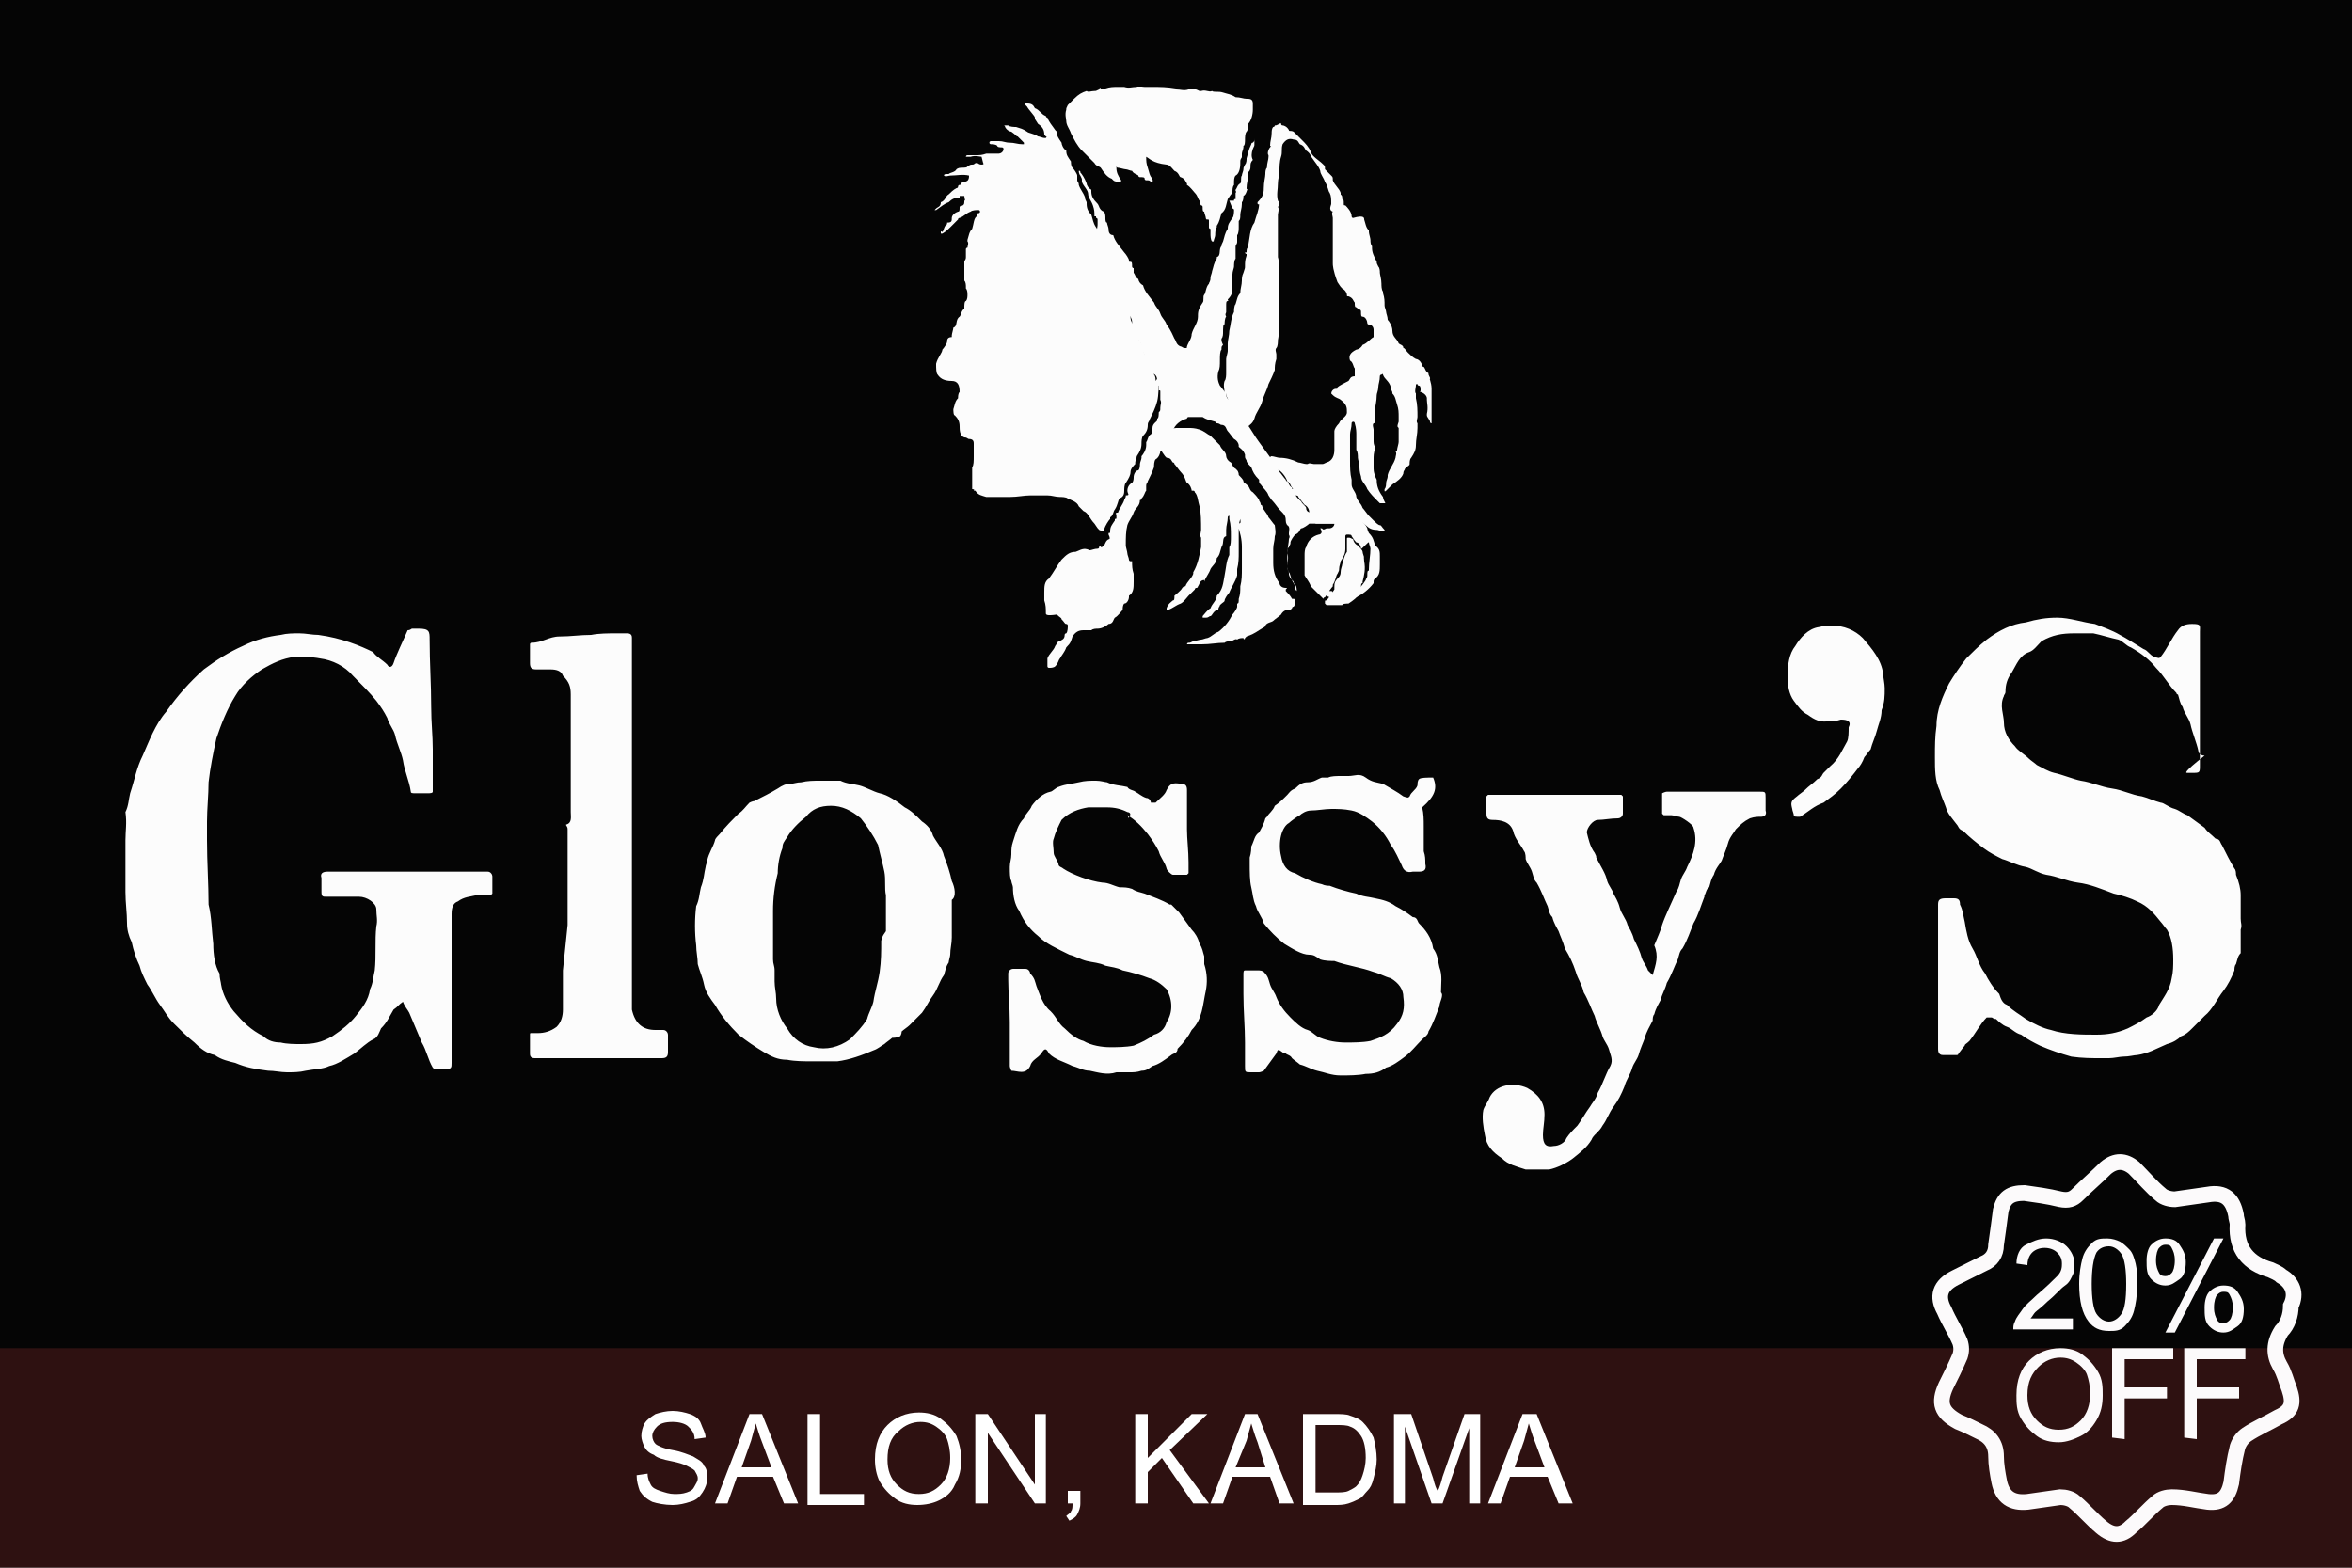 <?xml version="1.0" encoding="utf-8"?>
<!-- Generator: Adobe Illustrator 21.0.0, SVG Export Plug-In . SVG Version: 6.00 Build 0)  -->
<svg version="1.1" id="Layer_1" xmlns="http://www.w3.org/2000/svg" xmlns:xlink="http://www.w3.org/1999/xlink" x="0px" y="0px"
	 viewBox="0 0 150 100" style="enable-background:new 0 0 150 100;" xml:space="preserve">
<style type="text/css">
	.st0{fill:#050505;}
	.st1{fill:#FCFCFC;}
	.st2{opacity:0.4;fill:#6D2323;enable-background:new    ;}
	.st3{fill:none;}
	.st4{fill:none;stroke:#FCFAFB;stroke-miterlimit:10;}
	.st5{fill:#FCFAFB;}
	.st6{fill:#FFFFFF;}
</style>
<rect class="st0" width="150" height="100"/>
<g>
	<g>
		<path class="st1" d="M25.7,63.9L25.7,63.9c0.1,0.3,0.3,0.5,0.4,0.7c0.3,0.7,0.5,1.2,0.8,1.9c0.3,0.5,0.4,1.1,0.7,1.6l0.1,0.1
			c0.3,0,0.5,0,0.7,0c0.4,0,0.4-0.1,0.4-0.4c0-0.8,0-1.6,0-2.4c0-0.5,0-1.1,0-1.6c0-0.3,0-0.7,0-1.1c0-0.5,0-1.1,0-1.6
			c0-0.9,0-1.9,0-2.8c0-0.4,0.1-0.7,0.4-0.8c0.4-0.3,0.8-0.3,1.2-0.4c0.3,0,0.7,0,0.9,0l0.1-0.1c0-0.4,0-0.8,0-1.1
			c0-0.1-0.1-0.3-0.3-0.3c-0.7,0-1.3,0-2,0c-0.9,0-1.9,0-2.8,0c-0.8,0-1.7,0-2.5,0c-1.1,0-2,0-2.9,0c-0.3,0-0.5,0.1-0.4,0.4
			c0,0.3,0,0.7,0,0.9c0,0.3,0.1,0.3,0.3,0.3c0.7,0,1.5,0,2.1,0c0.5,0,1.1,0.4,1.1,0.8s0.1,0.7,0,1.1c-0.1,0.9,0,1.9-0.1,2.8
			c-0.1,0.4-0.1,0.8-0.3,1.2c-0.1,0.7-0.5,1.2-0.9,1.7s-0.9,0.9-1.5,1.3c-0.7,0.4-1.2,0.5-2,0.5c-0.4,0-0.9,0-1.3-0.1
			c-0.4,0-0.8-0.1-1.1-0.4c-0.8-0.4-1.3-0.9-1.9-1.6c-0.4-0.5-0.7-1.1-0.8-1.7c0-0.1-0.1-0.4-0.1-0.7c-0.3-0.5-0.4-1.2-0.4-1.9
			c-0.1-0.8-0.1-1.7-0.3-2.5c0-1.3-0.1-2.7-0.1-4.1c0-0.4,0-0.8,0-1.2c0-0.8,0.1-1.7,0.1-2.5c0.1-0.9,0.3-1.9,0.5-2.8
			c0.3-0.9,0.7-1.9,1.2-2.7c0.4-0.7,1.1-1.3,1.7-1.7c0.7-0.4,1.3-0.7,2.1-0.8c0.5,0,1.1,0,1.6,0.1c0.8,0.1,1.6,0.5,2.1,1.1
			c0.5,0.5,1.1,1.1,1.5,1.6c0.3,0.4,0.5,0.7,0.7,1.1c0.1,0.4,0.4,0.7,0.5,1.1c0.1,0.5,0.4,1.1,0.5,1.6c0.1,0.7,0.4,1.3,0.5,2
			c0,0.1,0.1,0.1,0.3,0.1c0.3,0,0.5,0,0.8,0c0.1,0,0.3,0,0.3-0.1c0-0.3,0-0.5,0-0.7c0-0.7,0-1.3,0-2c0-0.9-0.1-1.7-0.1-2.7
			c0-1.5-0.1-2.8-0.1-4.3c0-0.5,0-0.7-0.7-0.7c-0.1,0-0.3,0-0.4,0s-0.1,0.1-0.3,0.1c-0.3,0.7-0.7,1.5-0.9,2.1
			c-0.1,0.3-0.3,0.3-0.4,0.1c-0.3-0.3-0.7-0.5-0.9-0.8c-0.8-0.4-2-0.9-3.5-1.1c-0.4,0-0.8-0.1-1.2-0.1s-0.8,0-1.2,0.1
			c-0.8,0.1-1.6,0.3-2.4,0.7c-0.9,0.4-1.7,0.9-2.5,1.5c-0.9,0.8-1.7,1.7-2.4,2.7c-0.7,0.8-1.1,1.9-1.5,2.8c-0.4,0.8-0.5,1.5-0.8,2.4
			C8.2,51,8.2,51.4,8,51.8c0.1,0.7,0,1.2,0,1.8c0,0.5,0,1.1,0,1.6s0,1.2,0,1.7c0,0.7,0.1,1.3,0.1,2c0,0.4,0.1,0.8,0.3,1.2
			c0.1,0.5,0.3,1.1,0.5,1.5C9,62,9.2,62.4,9.4,62.8c0.3,0.4,0.5,0.9,0.8,1.3c0.3,0.4,0.5,0.8,0.9,1.2c0.4,0.4,0.8,0.8,1.3,1.2
			c0.4,0.4,0.8,0.7,1.3,0.8c0.4,0.3,0.9,0.4,1.3,0.5c0.7,0.3,1.3,0.4,2.1,0.5c0.4,0,0.8,0.1,1.2,0.1c0.4,0,0.8,0,1.2-0.1
			c0.5-0.1,1.1-0.1,1.5-0.3c0.5-0.1,1.1-0.5,1.6-0.8c0.4-0.3,0.8-0.7,1.2-0.9c0.3-0.1,0.4-0.5,0.5-0.7c0.4-0.4,0.5-0.7,0.8-1.2
			C25.4,64.2,25.4,64.1,25.7,63.9z M139.5,49.3c0.1,0,0.1,0,0.3,0c0.5,0,0.5,0,0.5-0.5c0-0.3,0-0.5,0-0.8c0-0.8,0-1.5,0-2.3
			c0-0.5,0-0.9,0-1.5c0-0.4,0-0.9,0-1.3c0-0.5,0-0.9,0-1.5c0-0.4,0-0.7,0-1.1s0.1-0.5-0.5-0.5l0,0c-0.4,0-0.7,0.1-0.9,0.4
			c-0.4,0.5-0.7,1.2-1.1,1.7c-0.1,0.1-0.1,0.1-0.4,0c-0.3-0.1-0.4-0.4-0.7-0.5c-0.5-0.3-1.1-0.7-1.5-0.9c-0.5-0.3-1.1-0.5-1.6-0.7
			c-0.8-0.1-1.6-0.4-2.4-0.4c-0.7,0-1.3,0.1-2,0.3c-0.9,0.1-1.7,0.5-2.5,1.1c-0.5,0.4-0.9,0.8-1.3,1.2c-0.4,0.5-0.8,1.1-1.1,1.6
			c-0.4,0.8-0.8,1.7-0.8,2.7c-0.1,0.7-0.1,1.3-0.1,2c0,0.8,0,1.5,0.3,2.1c0.1,0.4,0.3,0.8,0.4,1.1c0.1,0.4,0.4,0.7,0.7,1.1
			c0.1,0.1,0.1,0.3,0.4,0.4c0.4,0.4,0.9,0.8,1.3,1.1s0.8,0.5,1.2,0.7c0.4,0.1,0.9,0.4,1.5,0.5c0.4,0.1,0.8,0.4,1.3,0.5
			c0.7,0.1,1.3,0.4,2,0.5c0.8,0.1,1.5,0.4,2.3,0.7c0.5,0.1,1.1,0.3,1.5,0.5c0.7,0.3,1.1,0.8,1.5,1.3c0.1,0.1,0.3,0.4,0.4,0.5
			c0.3,0.5,0.4,1.2,0.4,1.9c0,0.4,0,0.8-0.1,1.2c-0.1,0.7-0.5,1.2-0.8,1.7c-0.1,0.4-0.5,0.7-0.8,0.8c-0.4,0.3-0.8,0.5-1.2,0.7
			c-0.7,0.3-1.3,0.4-2,0.4c-0.9,0-2,0-2.9-0.3c-0.5-0.1-1.1-0.4-1.6-0.7c-0.4-0.3-0.8-0.5-1.2-0.9c-0.3-0.1-0.4-0.4-0.5-0.7
			c-0.4-0.4-0.7-0.9-0.9-1.3c-0.4-0.5-0.5-1.1-0.8-1.6s-0.4-1.1-0.5-1.7c-0.1-0.4-0.1-0.7-0.3-1.1c0-0.3-0.1-0.4-0.4-0.4
			c-0.1,0-0.4,0-0.5,0c-0.4,0-0.5,0.1-0.5,0.4c0,0.7,0,1.3,0,2c0,0.5,0,1.1,0,1.6c0,0.7,0,1.5,0,2.1c0,0.5,0,1.1,0,1.6
			c0,0.7,0,1.2,0,1.9c0,0.1,0,0.4,0.3,0.4s0.7,0,0.9,0c0,0,0.1,0,0.1-0.1c0.1-0.1,0.3-0.4,0.4-0.5c0-0.1,0.1-0.1,0.3-0.3
			c0.4-0.5,0.7-1.1,1.1-1.5c0,0,0.1,0,0.3,0c0.1,0,0.1,0.1,0.3,0.1c0.1,0.1,0.4,0.4,0.7,0.5c0.3,0.1,0.5,0.4,0.9,0.5
			c0.4,0.3,0.8,0.5,1.2,0.7c0.7,0.3,1.3,0.5,2,0.7c0.7,0.1,1.3,0.1,1.9,0.1c0.1,0,0.4,0,0.5,0c0.3,0,0.7-0.1,0.9-0.1
			c0.4,0,0.7-0.1,0.9-0.1c0.7-0.1,1.2-0.4,1.9-0.7c0.4-0.1,0.7-0.3,0.9-0.5c0.3-0.1,0.5-0.3,0.7-0.5c0.3-0.3,0.5-0.5,0.8-0.8
			c0.5-0.4,0.8-1.1,1.2-1.6c0.3-0.4,0.5-0.8,0.7-1.3c0-0.1,0-0.3,0.1-0.4c0.1-0.3,0.1-0.5,0.3-0.7c0-0.4,0-0.7,0-1.1
			c0-0.1,0-0.3,0-0.4c0.1-0.3,0-0.4,0-0.7c0-0.1,0-0.1,0-0.3c0-0.4,0-0.8,0-1.2s-0.1-0.8-0.3-1.3c0-0.1,0-0.3-0.1-0.4
			c-0.3-0.5-0.5-0.9-0.8-1.5c-0.1-0.1-0.1-0.4-0.4-0.4c-0.3-0.3-0.5-0.4-0.7-0.7c-0.4-0.3-0.7-0.5-1.1-0.8c-0.3-0.1-0.5-0.3-0.8-0.4
			c-0.4-0.1-0.7-0.4-0.9-0.4c-0.4-0.1-0.8-0.3-1.2-0.4c-0.7-0.1-1.2-0.4-1.9-0.5s-1.3-0.4-2-0.5c-0.5-0.1-1.2-0.4-1.7-0.5
			c-0.4-0.1-0.7-0.3-1.1-0.5c-0.1-0.1-0.4-0.3-0.5-0.4c-0.3-0.3-0.7-0.5-0.9-0.8c-0.4-0.4-0.7-0.9-0.7-1.5c0-0.5-0.3-1.1,0-1.7
			c0-0.1,0.1-0.1,0.1-0.3c0-0.4,0.1-0.8,0.4-1.2c0.3-0.5,0.5-1.1,1.1-1.3c0.3-0.1,0.5-0.4,0.8-0.7c0.7-0.4,1.3-0.5,2.1-0.5
			c0.4,0,0.8,0,1.2,0c0.5,0.1,1.1,0.3,1.6,0.4c0.3,0.1,0.5,0.4,0.8,0.5c0.7,0.4,1.2,0.8,1.6,1.3c0.5,0.5,0.8,1.1,1.3,1.6
			c0,0,0,0.1,0.1,0.1c0.1,0.3,0.1,0.5,0.3,0.8c0.1,0.4,0.4,0.7,0.5,1.1c0.1,0.5,0.4,1.2,0.5,1.7c0,0.1,0.1,0.3,0.4,0.3
			C139.2,49.3,139.4,49.3,139.5,49.3z M105.4,62.2c-0.1-0.1-0.1-0.1-0.3-0.3c-0.1-0.3-0.3-0.5-0.4-0.8c-0.1-0.4-0.3-0.8-0.5-1.2
			c-0.1-0.4-0.3-0.7-0.4-0.9c-0.1-0.4-0.4-0.7-0.5-1.1s-0.3-0.7-0.4-0.9c-0.1-0.3-0.3-0.5-0.4-0.8c-0.1-0.5-0.4-0.9-0.7-1.5
			c0-0.1,0-0.1-0.1-0.3c-0.3-0.4-0.4-0.9-0.5-1.3c0-0.3,0.4-0.8,0.7-0.8c0.4,0,0.8-0.1,1.3-0.1c0.1,0,0.3-0.1,0.3-0.3
			c0-0.4,0-0.8,0-1.1l-0.1-0.1c-0.1,0-0.4,0-0.7,0c-0.5,0-1.2,0-1.7,0c-0.8,0-1.6,0-2.4,0c-0.7,0-1.3,0-2.1,0c-0.5,0-1.1,0-1.6,0
			l-0.1,0.1c0,0.3,0,0.7,0,1.1c0,0.3,0.1,0.4,0.4,0.4c0.5,0,1.1,0.1,1.3,0.7c0.1,0.5,0.5,0.9,0.7,1.3c0.1,0.1,0.1,0.4,0.1,0.5
			c0.1,0.3,0.3,0.5,0.4,0.8s0.1,0.5,0.3,0.7c0.3,0.5,0.5,1.1,0.7,1.5c0.1,0.3,0.1,0.5,0.3,0.7c0.1,0.4,0.3,0.7,0.4,0.9
			c0.1,0.3,0.3,0.7,0.4,1.1c0.3,0.5,0.5,0.9,0.7,1.5c0.1,0.4,0.4,0.8,0.5,1.3c0.3,0.5,0.5,1.1,0.7,1.5c0.1,0.4,0.4,0.9,0.5,1.3
			c0.1,0.3,0.3,0.5,0.4,0.8c0.1,0.4,0.3,0.7,0.1,1.1c-0.3,0.5-0.5,1.2-0.8,1.7c-0.1,0.4-0.4,0.7-0.5,0.9c-0.3,0.4-0.5,0.8-0.8,1.2
			c-0.3,0.3-0.5,0.5-0.7,0.8c-0.1,0.3-0.5,0.5-0.8,0.5c-0.5,0.1-0.7-0.1-0.7-0.7c0-0.4,0.1-0.8,0.1-1.3c0-0.8-0.4-1.3-1.1-1.7
			c-0.9-0.4-2-0.2-2.4,0.6c-0.1,0.3-0.3,0.5-0.4,0.8c-0.1,0.5,0,1.1,0.1,1.6c0.1,0.7,0.5,1.1,1.1,1.5c0.4,0.4,0.9,0.5,1.5,0.7
			c0.3,0,0.5,0,0.8,0s0.5,0,0.7,0c0.5-0.1,1.1-0.4,1.5-0.7c0.5-0.4,0.9-0.7,1.2-1.2c0.1-0.3,0.5-0.5,0.7-0.9
			c0.3-0.4,0.4-0.8,0.7-1.2c0.3-0.4,0.5-0.8,0.7-1.3c0.1-0.4,0.4-0.8,0.5-1.2c0.1-0.3,0.3-0.5,0.4-0.8c0.1-0.4,0.3-0.8,0.4-1.1
			c0.1-0.4,0.3-0.7,0.5-1.1c0-0.1,0-0.3,0.1-0.4c0.1-0.4,0.3-0.7,0.4-0.9c0.1-0.4,0.3-0.7,0.4-1.1c0.3-0.5,0.5-1.1,0.7-1.5
			c0.1-0.3,0.1-0.5,0.3-0.7c0.3-0.5,0.5-1.1,0.7-1.6c0.3-0.5,0.5-1.2,0.7-1.7v-0.1c0.1-0.1,0.1-0.4,0.3-0.5c0.1-0.3,0.1-0.5,0.3-0.8
			c0.1-0.4,0.4-0.7,0.5-0.9c0.1-0.3,0.3-0.7,0.4-1.1s0.4-0.7,0.5-0.9c0.3-0.3,0.5-0.5,0.9-0.7c0.3-0.1,0.5-0.1,0.7-0.1
			s0.4-0.1,0.3-0.4c0-0.3,0-0.5,0-0.8c0-0.4,0-0.4-0.4-0.4s-0.7,0-0.9,0c-0.7,0-1.2,0-1.9,0c-0.8,0-1.5,0-2.3,0c-0.3,0-0.5,0-0.8,0
			c-0.1,0-0.3,0.1-0.3,0.1c0,0.4,0,0.8,0,1.3l0.1,0.1c0.1,0,0.4,0,0.5,0s0.4,0.1,0.5,0.1s0.9,0.5,0.9,0.7c0.3,0.9,0,1.7-0.4,2.5
			c-0.1,0.3-0.3,0.5-0.4,0.8s-0.1,0.5-0.3,0.8c-0.3,0.7-0.7,1.5-0.9,2.1c-0.1,0.4-0.3,0.8-0.5,1.3C105.8,61,105.6,61.5,105.4,62.2z
			 M91.4,49.6C91.3,49.6,91.3,49.6,91.4,49.6c-0.4,0-0.8,0-0.9,0.1s-0.1,0.3-0.1,0.4c-0.1,0.3-0.4,0.4-0.5,0.7
			c-0.1,0.1-0.1,0.1-0.4,0c-0.4-0.3-0.8-0.5-1.3-0.8c-0.4-0.1-0.7-0.1-1.1-0.4c-0.4-0.3-0.7-0.1-1.1-0.1c-0.1,0-0.3,0-0.4,0
			c-0.4,0-0.7,0-0.9,0.1c-0.1,0-0.3,0-0.4,0c-0.3,0.1-0.5,0.3-0.9,0.3c-0.3,0-0.5,0.1-0.8,0.4c-0.3,0.1-0.4,0.3-0.5,0.4
			c-0.3,0.3-0.5,0.5-0.8,0.7c-0.1,0.3-0.4,0.5-0.5,0.7l-0.1,0.1c-0.1,0.4-0.3,0.7-0.4,0.9C80,53.3,80,53.6,79.8,54
			c0,0.1,0,0.4-0.1,0.7c0,0.1,0,0.3,0,0.4c0,0.5,0,1.1,0.1,1.5s0.1,0.8,0.3,1.2c0.1,0.4,0.4,0.7,0.5,1.1c0.4,0.5,0.8,0.9,1.3,1.3
			c0.5,0.3,1.1,0.7,1.6,0.7c0.3,0,0.4,0.1,0.7,0.3c0.3,0.1,0.7,0.1,0.9,0.1c0.8,0.3,1.7,0.4,2.5,0.7c0.4,0.1,0.7,0.3,1.1,0.4
			c0.5,0.3,0.8,0.7,0.8,1.2c0.1,0.7,0,1.2-0.4,1.7c-0.5,0.7-1.1,0.9-1.7,1.1c-0.5,0.1-1.1,0.1-1.6,0.1s-1.1-0.1-1.6-0.3
			c-0.3-0.1-0.5-0.4-0.8-0.5c-0.4-0.1-0.8-0.5-1.1-0.8c-0.4-0.4-0.7-0.8-0.9-1.3c-0.1-0.3-0.3-0.5-0.4-0.8s-0.1-0.5-0.4-0.8
			c0,0-0.1-0.1-0.3-0.1c-0.3,0-0.5,0-0.9,0c-0.1,0-0.1,0.1-0.1,0.3c0,0.4,0,0.8,0,1.2c0,1.1,0.1,2.1,0.1,3.1c0,0.5,0,0.9,0,1.5
			c0,0.4,0,0.4,0.4,0.4c0.1,0,0.4,0,0.5,0s0.3-0.1,0.3-0.1c0.3-0.4,0.5-0.7,0.8-1.1c0.1-0.3,0.1-0.3,0.5,0c0,0,0,0,0.1,0
			c0.1,0.1,0.3,0.1,0.4,0.3c0.1,0.1,0.4,0.3,0.5,0.4c0.4,0.1,0.7,0.3,1.1,0.4c0.5,0.1,0.9,0.3,1.5,0.3c0.5,0,1.1,0,1.6-0.1
			c0.5,0,0.9-0.1,1.3-0.4c0.4-0.1,0.8-0.4,1.2-0.7c0.4-0.3,0.7-0.7,1.1-1.1c0.1-0.1,0.4-0.3,0.4-0.5c0.3-0.5,0.5-1.1,0.7-1.6
			c0-0.3,0.3-0.7,0.1-0.9c0-0.5,0.1-1.1-0.1-1.6c-0.1-0.4-0.1-0.8-0.4-1.2c-0.1-0.7-0.5-1.2-0.9-1.6c-0.1-0.1-0.1-0.4-0.4-0.4
			c-0.4-0.3-0.7-0.5-1.1-0.7c-0.4-0.3-0.8-0.4-1.3-0.5c-0.4-0.1-0.8-0.1-1.2-0.3c-0.5-0.1-1.2-0.3-1.7-0.5c-0.1,0-0.3,0-0.5-0.1
			c-0.5-0.1-1.2-0.4-1.7-0.7c-0.5-0.1-0.8-0.5-0.9-1.1c-0.1-0.4-0.1-0.9,0-1.3c0.1-0.4,0.3-0.7,0.5-0.8c0.1-0.1,0.5-0.4,0.7-0.5
			c0.1-0.1,0.4-0.3,0.7-0.3c0.4,0,0.9-0.1,1.3-0.1s0.8,0,1.3,0.1s0.9,0.4,1.3,0.7c0.5,0.4,0.9,0.9,1.2,1.5c0.3,0.4,0.5,0.9,0.7,1.3
			c0.1,0.3,0.3,0.5,0.7,0.4c0.1,0,0.3,0,0.4,0c0.3,0,0.5-0.1,0.4-0.5c0-0.3,0-0.5-0.1-0.8c0-0.5,0-1.1,0-1.6c0-0.4,0-0.8-0.1-1.2
			C91.5,50.8,91.7,50.3,91.4,49.6z M71.9,52c0.5,0.3,0.9,0.7,1.3,1.2c0.3,0.4,0.5,0.7,0.7,1.1c0.1,0.4,0.4,0.7,0.5,1.1
			c0,0.1,0.3,0.4,0.4,0.4c0.3,0,0.7,0,0.9,0l0.1-0.1c0-0.1,0-0.4,0-0.7c0-0.7-0.1-1.5-0.1-2.1c0-0.3,0-0.7,0-0.9c0-0.5,0-1.1,0-1.6
			c0-0.3-0.1-0.4-0.4-0.4l0,0c-0.5-0.1-0.7,0-0.9,0.4c-0.1,0.3-0.4,0.5-0.7,0.8c0,0-0.1,0-0.3,0c0-0.1-0.1-0.3-0.3-0.3
			c-0.3-0.1-0.5-0.3-0.7-0.4c-0.1-0.1-0.4-0.1-0.5-0.3c-0.4-0.1-0.9-0.1-1.3-0.3c-0.1,0-0.4-0.1-0.7-0.1c-0.4,0-0.7,0-1.1,0.1
			S68,50,67.5,50.2c-0.1,0-0.4,0.3-0.5,0.3c-0.5,0.1-0.9,0.5-1.2,0.9c-0.1,0.3-0.4,0.5-0.5,0.8c-0.4,0.4-0.5,0.9-0.7,1.5
			c-0.1,0.3-0.1,0.5-0.1,0.8s-0.1,0.5-0.1,0.8c0,0.4,0,0.7,0.1,0.9c0,0.1,0.1,0.3,0.1,0.4c0,0.5,0.1,1.1,0.4,1.5
			c0.3,0.7,0.7,1.2,1.2,1.6c0.5,0.5,1.2,0.8,2,1.2c0.4,0.1,0.7,0.3,1.1,0.4s0.8,0.1,1.2,0.3c0.4,0.1,0.7,0.1,1.1,0.3
			c0.5,0.1,1.2,0.3,1.7,0.5c0.4,0.1,0.8,0.4,1.1,0.7c0.4,0.7,0.4,1.5,0,2.1c-0.1,0.4-0.4,0.7-0.8,0.8c-0.4,0.3-0.8,0.5-1.3,0.7
			c-0.5,0.1-1.1,0.1-1.5,0.1c-0.5,0-1.2-0.1-1.7-0.4c-0.4-0.1-0.8-0.4-1.2-0.8c-0.4-0.3-0.5-0.7-0.9-1.1c-0.5-0.4-0.7-1.1-0.9-1.6
			c-0.1-0.3-0.1-0.5-0.4-0.8c0-0.1-0.1-0.3-0.3-0.3c-0.3,0-0.5,0-0.8,0c-0.1,0-0.3,0.1-0.3,0.3s0,0.3,0,0.4c0,0.8,0.1,1.7,0.1,2.7
			c0,0.7,0,1.2,0,1.9c0,0.4,0,0.7,0,0.9c0,0.1,0.1,0.3,0.1,0.3c0.4,0,0.9,0.3,1.2-0.3c0.1-0.4,0.5-0.5,0.7-0.8s0.3-0.4,0.5,0
			c0.4,0.4,0.9,0.5,1.5,0.8c0.4,0.1,0.7,0.3,1.1,0.3c0.5,0.1,1.1,0.3,1.7,0.1c0.3,0,0.5,0,0.8,0s0.5,0,0.8-0.1
			c0.3,0,0.4-0.1,0.7-0.3c0.4-0.1,0.8-0.4,1.2-0.7c0.1-0.1,0.4-0.1,0.4-0.4c0.4-0.4,0.7-0.8,0.9-1.2c0.7-0.7,0.7-1.6,0.9-2.5
			c0.1-0.5,0.1-1.1-0.1-1.7c0-0.1,0-0.4,0-0.5c-0.1-0.3-0.1-0.5-0.3-0.8c-0.1-0.4-0.3-0.7-0.5-0.9c-0.3-0.4-0.5-0.7-0.8-1.1
			c-0.1-0.1-0.4-0.4-0.5-0.5h-0.1c-0.5-0.3-1.1-0.5-1.6-0.7l0,0c-0.3-0.1-0.5-0.1-0.8-0.3c-0.3-0.1-0.5-0.1-0.8-0.1
			c-0.4-0.1-0.7-0.3-1.1-0.3c-0.8-0.1-1.9-0.5-2.5-0.9l0,0c-0.1-0.1-0.3-0.1-0.3-0.3c-0.1-0.3-0.3-0.5-0.3-0.7c0-0.3-0.1-0.7,0-0.9
			c0.1-0.4,0.3-0.8,0.5-1.2c0.5-0.5,1.1-0.7,1.7-0.8c0.4,0,0.8,0,1.2,0c0.5,0,0.9,0.1,1.3,0.3c0.1,0,0.3,0.1,0.1,0.3c0,0,0,0,0,0.1
			C71.9,52,71.9,52,71.9,52z M35.9,61.9c0,0.8,0,1.7,0,2.5c0,0.4-0.1,0.8-0.4,1.1c-0.4,0.3-0.8,0.4-1.2,0.4c-0.1,0-0.3,0-0.4,0
			c-0.1,0-0.1,0-0.1,0.1c0,0.4,0,0.8,0,1.2c0,0.1,0,0.3,0.3,0.3c0.4,0,0.8,0,1.2,0c0.7,0,1.3,0,2,0c0.4,0,0.8,0,1.3,0s1.2,0,1.7,0
			c0.7,0,1.2,0,1.9,0c0.3,0,0.4-0.1,0.4-0.4c0-0.4,0-0.7,0-1.1c0-0.1-0.1-0.3-0.3-0.3c-0.1,0-0.4,0-0.5,0c-0.8,0-1.3-0.4-1.5-1.3
			c0-0.9,0-2,0-2.9c0-0.8,0-1.5,0-2.3c0-1.2,0-2.3,0-3.3c0-0.8,0-1.5,0-2.3c0-0.9,0-1.9,0-2.7s0-1.7,0-2.5c0-0.7,0-1.3,0-2
			c0-0.4,0-0.9,0-1.3c0-0.5,0-1.1,0-1.5s0-0.8,0-1.3s0-1.1,0-1.6c0-0.1,0-0.3-0.3-0.3s-0.5,0-0.7,0c-0.5,0-1.1,0-1.6,0.1
			c-0.7,0-1.3,0.1-2,0.1S34.6,41,33.9,41c-0.1,0-0.1,0.1-0.1,0.1c0,0.4,0,0.8,0,1.2c0,0.3,0.1,0.4,0.4,0.4c0.3,0,0.7,0,0.9,0
			c0.4,0,0.7,0.1,0.8,0.4c0.4,0.4,0.5,0.7,0.5,1.2s0,0.9,0,1.3c0,0.7,0,1.2,0,1.9s0,1.2,0,1.9c0,0.5,0,0.9,0,1.3c0,0.4,0,0.7,0,1.1
			c0,0.3,0.1,0.7-0.3,0.8c0,0.1,0.1,0.1,0.1,0.3c0,0.1,0,0.4,0,0.5c0,0.8,0,1.5,0,2.3c0,0.4,0,0.8,0,1.2c0,0.7,0,1.5,0,2.1
			 M120.2,43.9c0-0.3-0.1-0.7-0.1-0.9c-0.1-0.9-0.7-1.6-1.3-2.3c-0.5-0.5-1.2-0.8-2-0.8c-0.1,0-0.1,0-0.3,0S116.1,40,116,40
			c-0.7,0.1-1.2,0.7-1.5,1.2c-0.4,0.5-0.5,1.2-0.5,2c0,0.5,0.1,1.1,0.4,1.5s0.5,0.7,0.9,0.9c0.4,0.3,0.8,0.5,1.3,0.4
			c0.3,0,0.5,0,0.8-0.1c0.4,0,0.7,0.1,0.5,0.5c0,0.3,0,0.7-0.1,0.9c-0.3,0.5-0.5,1.1-1.1,1.6c-0.1,0.1-0.3,0.3-0.4,0.4
			s-0.1,0.3-0.4,0.4c-0.3,0.3-0.5,0.4-0.8,0.7c-0.1,0.1-0.4,0.3-0.5,0.4c-0.4,0.3-0.4,0.4-0.3,0.8c0,0.1,0.1,0.3,0.1,0.4
			c0,0.1,0.1,0.1,0.4,0.1c0.5-0.3,0.9-0.7,1.5-0.9c0.4-0.3,0.7-0.5,1.1-0.9s0.8-0.9,1.1-1.3c0.1-0.1,0.3-0.4,0.4-0.7
			c0.1-0.1,0.3-0.4,0.4-0.5c0.1-0.4,0.3-0.8,0.4-1.2s0.3-0.8,0.3-1.3C120.2,44.8,120.2,44.4,120.2,43.9z M60.7,56.2
			c-0.1-0.5-0.3-1.1-0.5-1.6c-0.1-0.5-0.5-0.9-0.7-1.3c-0.1-0.4-0.4-0.7-0.7-0.9c-0.4-0.4-0.7-0.7-1.1-0.9c-0.5-0.4-1.1-0.8-1.6-0.9
			c-0.4-0.1-0.9-0.4-1.3-0.5C54.4,50,54,50,53.6,49.8c-0.4,0-0.9,0-1.3,0s-0.8,0-1.2,0.1c-0.3,0-0.5,0.1-0.7,0.1
			c-0.3,0-0.5,0.1-0.8,0.3c-0.5,0.3-0.9,0.5-1.5,0.8c-0.1,0-0.3,0.1-0.3,0.1c-0.3,0.3-0.4,0.5-0.7,0.7c-0.4,0.4-0.8,0.8-1.2,1.3
			c-0.1,0.1-0.3,0.3-0.3,0.4c-0.1,0.4-0.4,0.8-0.5,1.3c0,0.1-0.1,0.3-0.1,0.4c-0.1,0.4-0.1,0.8-0.3,1.3c-0.1,0.4-0.1,0.8-0.3,1.2
			c-0.1,0.8-0.1,1.7,0,2.5c0,0.4,0.1,0.8,0.1,1.2c0.1,0.4,0.3,0.8,0.4,1.3c0.1,0.5,0.4,0.9,0.7,1.3c0.4,0.7,0.9,1.3,1.5,1.9
			c0.5,0.4,1.1,0.8,1.6,1.1c0.5,0.3,0.9,0.5,1.5,0.5c0.5,0.1,1.1,0.1,1.6,0.1s1.2,0,1.6,0c0.8-0.1,1.6-0.4,2.3-0.7
			c0.3-0.1,0.5-0.3,0.7-0.4c0.1-0.1,0.4-0.3,0.5-0.4c0.1,0,0.3,0,0.5-0.1c0,0,0.1-0.1,0.1-0.3c0.1-0.1,0.4-0.3,0.5-0.4
			c0.3-0.3,0.5-0.5,0.8-0.8c0.3-0.4,0.4-0.7,0.7-1.1s0.4-0.9,0.7-1.3c0.1-0.3,0.1-0.5,0.3-0.8c0-0.1,0.1-0.4,0.1-0.5
			c0-0.4,0.1-0.7,0.1-1.1v-2.4C61,57.2,60.9,56.6,60.7,56.2z M56.2,60c0,0.7,0,1.3-0.1,2s-0.3,1.2-0.4,1.9c-0.1,0.4-0.3,0.7-0.4,1.1
			c-0.3,0.5-0.7,0.9-1.1,1.3c-0.7,0.5-1.5,0.7-2.3,0.5c-0.7-0.1-1.3-0.5-1.7-1.2c-0.4-0.5-0.7-1.2-0.7-1.9c0-0.4-0.1-0.7-0.1-1.1
			c0-0.3,0-0.5,0-0.7c0-0.3-0.1-0.4-0.1-0.7c0-1.1,0-2,0-3.1c0-0.8,0.1-1.6,0.3-2.4c0-0.5,0.1-1.1,0.3-1.6c0-0.3,0.1-0.4,0.3-0.7
			c0.3-0.5,0.7-0.9,1.2-1.3c0.4-0.5,0.9-0.7,1.6-0.7c0.7,0,1.3,0.3,1.9,0.8c0.4,0.5,0.8,1.1,1.1,1.7c0.1,0.5,0.3,1.2,0.4,1.7
			c0.1,0.5,0,1.1,0.1,1.5c0,0.5,0,0.9,0,1.5c0,0.3,0,0.5,0,0.8C56.2,59.8,56.3,59.8,56.2,60z"/>
		<g>
			<path class="st1" d="M91.3,24.8c0,0.1,0,0.1,0,0.3s0,0.4,0,0.7c0,0.4,0,0.8,0,1.2l0,0c0,0-0.1,0-0.1-0.1S91,26.6,91,26.5v-0.1
				c0.1-0.4,0-0.7,0-0.9v-0.1c0-0.1-0.1-0.3-0.4-0.4c-0.1,0,0,0,0-0.1s0-0.3-0.1-0.3s-0.1-0.1-0.1-0.1c-0.1,0-0.1,0-0.1,0.1
				s-0.1,0.4,0,0.5c0,0,0,0.1,0,0.3c0.1,0.4,0.1,0.8,0.1,1.2c0,0.1-0.1,0.3,0,0.4c0,0.1,0,0.1,0,0.3c0,0.4-0.1,0.7-0.1,1.1
				c0,0.3-0.1,0.5-0.3,0.8c-0.1,0.1-0.1,0.3-0.1,0.4s-0.1,0.1-0.3,0.3c0,0.1-0.1,0.1-0.1,0.3c-0.1,0.3-0.4,0.5-0.7,0.7
				c-0.1,0.1-0.3,0.3-0.4,0.4c0,0-0.1,0.1-0.1,0v-0.1c0.1-0.1,0.1-0.3,0.1-0.4s0.1-0.3,0.1-0.4c0,0,0,0,0-0.1
				c0.1-0.4,0.4-0.7,0.5-1.1c0-0.1,0.1-0.3,0-0.4l0,0c0,0,0.1,0,0.1-0.1s0.1-0.4,0.1-0.5c0-0.3,0-0.5,0-0.8v-0.1
				c-0.1-0.1-0.1-0.1,0-0.4c0,0,0-0.1,0-0.3c0-0.3,0-0.5-0.1-0.8s-0.1-0.5-0.3-0.7c0-0.1,0-0.1-0.1-0.3c0,0,0,0,0-0.1
				c-0.1-0.4-0.4-0.5-0.5-0.8c0-0.1-0.1,0-0.1,0C88,23.9,88,24,88,24c0,0.3-0.1,0.5-0.1,0.7s-0.1,0.4-0.1,0.5c0,0.4-0.1,0.7-0.1,0.9
				s0,0.5,0,0.8c0,0,0,0.1-0.1,0.1c-0.1,0.1,0,0.3,0,0.4s0,0.4,0,0.7c0,0.1,0,0.3,0.1,0.4v0.1c-0.1,0.3-0.1,0.5-0.1,0.7
				c0,0.1,0,0.4,0,0.5s0,0.4,0.1,0.5c0,0.1,0,0.1,0.1,0.3c0,0.4,0.1,0.7,0.4,1.1c0,0,0,0.1,0.1,0.3c0,0,0.1,0.1,0,0.1
				c0,0-0.1,0-0.3,0L87.9,32c-0.3-0.3-0.5-0.5-0.7-0.8c-0.1-0.3-0.4-0.5-0.4-0.8c-0.1-0.3-0.1-0.5-0.1-0.7c0-0.1-0.1-0.4-0.1-0.5
				s0-0.4-0.1-0.5c0-0.1,0-0.4,0-0.5s0-0.4,0-0.5s0-0.4-0.1-0.7c0,0,0-0.1-0.1-0.1c0,0-0.1,0-0.1,0.1c0,0.3-0.1,0.5-0.1,0.7
				c0,0.3,0,0.5,0,0.9c0,0.3,0,0.5,0,0.8c0,0.4,0,0.8,0.1,1.2c0,0,0,0.1,0,0.3c0,0.3,0.3,0.5,0.3,0.8c0.1,0.3,0.3,0.4,0.4,0.7
				c0.1,0.1,0.3,0.4,0.4,0.5s0.1,0.1,0.3,0.3c0.1,0.1,0.3,0.3,0.4,0.3s0.1,0.1,0.3,0.3v0.1h-0.1c-0.1,0-0.3-0.1-0.4-0.1
				c-0.3,0-0.5-0.1-0.7-0.3s-0.4-0.3-0.7-0.1c-0.1,0-0.1,0-0.3,0H86c-0.3,0-0.5,0-0.7,0c-0.3,0-0.5,0-0.8,0c-0.1,0-0.4,0-0.5,0h-0.1
				c0-0.1-0.1-0.3-0.3-0.4c0-0.1-0.1-0.1-0.1-0.3s-0.1-0.4-0.3-0.5c-0.1-0.1-0.3-0.4-0.4-0.5c0-0.1-0.1-0.1-0.3-0.1c0,0,0,0,0-0.1
				s0-0.3-0.1-0.4s-0.1-0.3-0.3-0.4c-0.1-0.3-0.4-0.7-0.7-0.8c-0.1-0.1-0.3-0.4-0.4-0.5s0-0.3,0.1-0.3s0.4,0.1,0.5,0.1
				c0.4,0,0.8,0.1,1.2,0.3c0.1,0,0.4,0.1,0.5,0.1c0,0,0,0,0.1,0c0.1-0.1,0.3,0,0.4,0s0.4,0,0.5,0s0.1,0,0.3-0.1
				c0.4-0.1,0.5-0.5,0.5-0.8s0-0.5,0-0.7s0-0.4,0-0.5s0.1-0.3,0.3-0.5c0.1-0.3,0.5-0.4,0.5-0.7s0-0.5-0.4-0.8
				c-0.1-0.1-0.3-0.1-0.5-0.3l-0.1-0.1c0-0.1,0.1-0.3,0.3-0.3c0.1,0,0.1,0,0.1-0.1c0.1-0.1,0.5-0.3,0.7-0.4c0.1-0.1,0.1-0.3,0.4-0.3
				l0,0c0-0.1,0-0.3,0-0.5c-0.1-0.1-0.1-0.4-0.3-0.5c-0.1-0.3,0-0.5,0.4-0.7c0.1,0,0.3-0.1,0.4-0.3c0.3-0.1,0.5-0.4,0.7-0.5l0,0
				c0-0.1,0-0.4,0-0.5s-0.1-0.3-0.3-0.3c0,0-0.1,0-0.1-0.1s-0.1-0.4-0.3-0.4c-0.1,0-0.1-0.1-0.1-0.3s-0.1-0.1-0.3-0.3
				c-0.1,0-0.1-0.1-0.1-0.3l0,0c-0.1-0.1-0.1-0.3-0.4-0.4l0,0c-0.1,0-0.1,0-0.1-0.1s-0.1-0.3-0.3-0.4c-0.1-0.1-0.1-0.1-0.3-0.4
				C85,17.2,85,16.9,85,16.8c0-0.5,0-1.1,0-1.6c0-0.3,0-0.5,0-0.8c0-0.1,0-0.4,0-0.5s-0.1-0.3,0-0.4l0,0c-0.3-0.1-0.1-0.4-0.1-0.5
				c0-0.3,0-0.5-0.1-0.7c-0.1-0.1-0.1-0.4-0.3-0.7c-0.1-0.3-0.3-0.5-0.3-0.7c-0.1-0.3-0.3-0.5-0.5-0.8c-0.1-0.1-0.1-0.3-0.4-0.5
				c-0.1-0.1-0.1-0.3-0.4-0.4c-0.1-0.1-0.1-0.3-0.4-0.3c-0.3-0.1-0.5,0-0.7,0.3c-0.1,0.3,0,0.5-0.1,0.8s-0.1,0.7-0.1,0.9
				c0,0.3-0.1,0.5-0.1,0.8c0,0.4-0.1,0.7,0,1.1c0.1,0.1,0.1,0.3,0,0.4l0,0c0.1,0.1,0,0.4,0,0.5s0,0.4,0,0.5s0,0.3,0,0.4s0,0.4,0,0.7
				c0,0.1,0,0.4,0,0.5s0,0.3,0,0.5v0.1c0.1,0.3,0,0.5,0.1,0.7c0,0.3,0,0.5,0,0.8s0,0.7,0,0.9c0,0.4,0,0.8,0,1.2c0,0.5,0,1.2-0.1,1.7
				c0,0.1,0,0.4-0.1,0.5s0,0.3,0,0.4s0,0.1,0,0.3c-0.1,0.3-0.1,0.5-0.1,0.7c-0.1,0.3-0.3,0.7-0.4,0.9c-0.1,0.4-0.3,0.7-0.4,1.1
				s-0.4,0.7-0.5,1.1c-0.1,0.3-0.3,0.4-0.4,0.5c0,0.1-0.1,0.1-0.3,0.1c-0.1,0,0-0.1,0-0.1c0-0.1,0-0.4-0.3-0.4c0,0,0,0,0-0.1
				c-0.1-0.3-0.3-0.5-0.4-0.7c-0.1-0.3-0.3-0.5-0.4-0.8c0-0.1,0-0.1-0.1-0.1l0,0c0-0.3-0.1-0.5,0-0.8c0.1-0.1,0.1-0.4,0.1-0.5v-0.1
				c0-0.1,0-0.3,0-0.3s0,0,0-0.1s0-0.3,0-0.4s0.1-0.4,0.1-0.5s0-0.3,0-0.5s0.1-0.5,0.1-0.8c0.1-0.4,0.1-0.8,0.3-1.2
				c0-0.1,0-0.4,0.1-0.5c0.1-0.3,0.1-0.5,0.3-0.7c0-0.3,0.1-0.5,0.1-0.8c0-0.1,0-0.3,0.1-0.5c0.1-0.3,0.1-0.3,0.1-0.4
				c0-0.3,0-0.4,0.1-0.7v-0.1c0,0-0.1,0-0.1-0.1h0.1c0-0.1,0-0.3,0.1-0.3v-0.1c0.1-0.5,0.1-1.1,0.4-1.5c0.1-0.4,0.3-0.8,0.3-1.2
				c0,0,0,0.1-0.1,0v-0.1c0.3-0.3,0.4-0.5,0.4-0.9s0.1-0.7,0.1-0.9c0-0.1,0-0.3,0.1-0.4l0,0c0-0.3,0.1-0.5,0.1-0.7V9.9
				c-0.1-0.1,0-0.4,0.1-0.5c0,0,0.1-0.1,0-0.1c0-0.3,0.1-0.5,0.1-0.8c0-0.1,0-0.3,0.1-0.4c0,0,0.1,0,0.1-0.1c0.1,0,0.1,0,0.3-0.1
				c0.1-0.1,0.1,0,0.1,0s0,0.1,0.1,0.1s0.3,0.1,0.4,0.3c0,0.1,0.1,0,0.3,0.1c0.1,0.1,0.4,0.4,0.5,0.5L83.1,9
				c0.1,0.1,0.4,0.4,0.5,0.7s0.5,0.5,0.8,0.8c0.1,0.1,0.1,0.1,0.1,0.3c0.1,0.1,0.3,0.3,0.4,0.4c0.1,0.1,0.1,0.1,0.1,0.3
				c0.1,0.3,0.4,0.5,0.5,0.8v0.1c0.1,0.1,0.1,0.1,0.1,0.3c0.1,0,0.1,0.1,0.1,0.3c0,0.1,0,0.1,0.1,0.1c0.1,0.1,0.4,0.4,0.4,0.7
				c0,0,0,0.1,0.1,0.1c0.7-0.2,0.7,0,0.7,0.1c0.1,0.3,0.1,0.5,0.3,0.7v0.1c0,0.1,0.1,0.4,0.1,0.5s0,0.3,0.1,0.4v0.1
				c0,0.3,0.1,0.5,0.3,0.9c0,0.1,0,0.1,0.1,0.3c0.1,0.1,0.1,0.3,0.1,0.4s0.1,0.4,0.1,0.7c0,0.1,0,0.4,0.1,0.5v0.1
				c0.1,0.3,0.1,0.5,0.1,0.8c0,0.1,0.1,0.3,0.1,0.4s0.1,0.3,0.1,0.5l0,0c0.1,0.1,0.3,0.4,0.3,0.7c0,0.4,0.3,0.5,0.4,0.8
				c0.1,0.1,0.3,0.1,0.3,0.3c0.1,0,0.1,0.1,0.3,0.3c0.1,0.1,0.3,0.3,0.5,0.4c0.1,0,0.3,0.1,0.4,0.4c0,0,0,0.1,0.1,0.1
				c0.1,0.1,0.1,0.3,0.3,0.4c0,0.1,0,0.1,0.1,0.3c0,0,0,0,0,0.1C91.1,24,91.3,24.4,91.3,24.8z"/>
			<path class="st1" d="M87,35.8c0.1,0.5,0,0.9-0.1,1.3v0.1c-0.1,0-0.1,0.1-0.1,0.3c0,0.1,0,0.1-0.1,0.3c-0.1,0.3-0.4,0.5-0.7,0.7
				c-0.1,0-0.4,0-0.4,0.1l0,0c-0.3,0-0.5,0-0.7,0c-0.1,0-0.1,0-0.3,0l-0.1-0.1v-0.1c0-0.1,0-0.1,0.1-0.1l0,0
				c0.1-0.1,0.3-0.4,0.5-0.7c0,0,0,0,0-0.1c0-0.3,0-0.4,0.3-0.7c0,0,0.1-0.1,0.1-0.3s0.1-0.4,0.1-0.5c0.1-0.3,0.1-0.5,0.3-0.8
				c0-0.3,0-0.5,0-0.8c0-0.1,0-0.1,0.1-0.1s0.1,0,0.3,0.1c0,0.1,0.1,0.3,0.3,0.4c0.1,0.1,0.3,0.3,0.3,0.4s0.1,0.3,0.1,0.4
				C86.9,35.4,87,35.5,87,35.8z"/>
			<path class="st1" d="M79.1,33.1C79,33.4,79,33.6,79,33.9s0,0.7,0,0.9c0,0.1,0,0.3,0,0.4c0,0.4,0,0.7-0.1,1.1c0,0.1,0,0.3,0,0.4
				c-0.1,0.4-0.4,0.8-0.5,1.1c-0.1,0.1-0.3,0.4-0.3,0.5s-0.1,0.1-0.3,0.3c0,0.1-0.1,0.1-0.1,0.3l0,0c-0.3,0-0.4,0.4-0.5,0.4
				s-0.1,0.1-0.3,0.1h-0.1h-0.1v-0.1c0.1-0.1,0.3-0.4,0.5-0.5l0,0c0.1-0.3,0.4-0.5,0.4-0.8l0,0c0.4-0.4,0.4-0.8,0.5-1.3
				s0.1-0.9,0.3-1.3c0-0.1,0-0.4,0-0.5c0.1-0.1,0.1-0.4,0.1-0.7c0-0.4,0-0.7-0.1-1.1V33v-0.1c0,0-0.1,0-0.1,0.1
				c0,0.3-0.1,0.5-0.1,0.8c0,0.1,0,0.3,0,0.4l0,0c-0.3,0.1-0.1,0.4-0.3,0.7c-0.1,0.3-0.1,0.5-0.3,0.7c0,0.3-0.3,0.5-0.4,0.7
				c-0.1,0.3-0.3,0.5-0.4,0.8V37c-0.3,0-0.3,0.3-0.4,0.4c0,0,0,0.1-0.1,0.1c0,0-0.1,0-0.1,0.1c-0.1,0.1-0.3,0.3-0.4,0.4
				c-0.1,0.1-0.3,0.4-0.5,0.5c-0.3,0.1-0.5,0.3-0.8,0.4h-0.1v-0.1c0.1-0.3,0.3-0.4,0.4-0.5c0.1,0,0.1-0.1,0.1-0.3
				c0.1-0.1,0.4-0.3,0.5-0.5l0.1-0.1c0,0,0,0,0.1,0l0,0c0.1-0.3,0.4-0.5,0.5-0.8v-0.1c0.3-0.5,0.4-1.1,0.5-1.6v-0.1
				c0-0.1,0-0.3,0-0.4v-0.1c-0.1-0.1,0-0.4,0-0.5c0-0.5,0-1.1-0.1-1.5c-0.1-0.3-0.1-0.7-0.3-0.9c0,0,0-0.1-0.1-0.1c0,0,0,0-0.1,0
				c0-0.1-0.1-0.4-0.3-0.5c-0.1-0.1-0.1-0.4-0.4-0.7c-0.1-0.1-0.3-0.4-0.4-0.5c0,0,0-0.1-0.1-0.1c-0.1-0.1-0.1-0.3-0.4-0.3l-0.1-0.1
				C74,28.7,74,28.6,74,28.5c0-0.3,0.1-0.5,0.3-0.7c0.1-0.1,0.3-0.3,0.4-0.4s0.3-0.1,0.4-0.1c0.3,0,0.5,0,0.7,0s0.4,0,0.7,0.1
				s0.5,0.3,0.7,0.4c0.1,0.1,0.3,0.3,0.5,0.5l0.1,0.1c0.1,0.3,0.4,0.4,0.4,0.7c0,0.1,0.1,0.3,0.3,0.4c0.1,0.1,0.1,0.3,0.3,0.4
				l0.1,0.1c0,0,0.1,0.1,0.1,0.3c0.1,0.1,0.3,0.3,0.3,0.4s0.1,0.1,0.3,0.3c0.1,0.1,0.1,0.3,0.3,0.4c0.1,0.1,0.3,0.3,0.4,0.5
				c0,0.1,0.1,0.1,0.1,0.3l0,0c0.1,0,0.1,0.1,0.1,0.1c0.1,0.3,0.3,0.4,0.4,0.7c0.1,0.1,0.3,0.4,0.4,0.5c0,0.1,0.1,0.5,0,0.7
				c0,0.3-0.1,0.5-0.1,0.8c0,0.4,0,0.7,0,0.9c0,0.5,0.1,0.9,0.4,1.3c0,0.1,0.1,0.3,0.4,0.3c0.1,0,0.1,0,0,0.1v0.1
				c0.1,0.1,0.3,0.3,0.4,0.5c0,0,0,0,0.1,0s0.1,0.1,0.1,0.1c0,0.1,0,0.3-0.1,0.4c0,0-0.1,0-0.1,0.1c-0.1,0.1-0.1,0.1-0.3,0.1
				c-0.1,0-0.3,0.1-0.4,0.3c-0.1,0.1-0.4,0.3-0.5,0.4c-0.1,0.1-0.4,0.1-0.5,0.3c0,0.1-0.1,0.1-0.4,0.3s-0.5,0.3-0.8,0.4
				c0,0,0,0-0.1,0.1c0,0.1-0.1,0.1-0.1,0c-0.1,0-0.3,0-0.4,0.1l0,0c-0.1-0.1-0.3,0.1-0.4,0.1s-0.3,0-0.4,0.1c-0.5,0-0.9,0.1-1.5,0.1
				c-0.3,0-0.5,0-0.8,0h-0.1c0,0,0-0.1,0.1-0.1s0.1,0,0.3-0.1l0,0c0.1,0,0.4-0.1,0.5-0.1s0.3-0.1,0.4-0.1c0.3-0.1,0.4-0.3,0.7-0.4
				c0.4-0.3,0.7-0.7,0.9-1.1c0.1-0.1,0.3-0.4,0.3-0.5v-0.1v-0.1c0.1,0,0.1-0.1,0.1-0.3c0.1-0.3,0.1-0.5,0.1-0.8
				c0.1-0.4,0.1-0.7,0.1-1.2c0-0.4,0-0.8,0-1.3s-0.1-0.9-0.3-1.5C79.2,33.4,79.1,33.3,79.1,33.1z"/>
			<path class="st1" d="M73.1,10c0,0.3,0,0.4,0.1,0.7s0.1,0.5,0.3,0.7v0.1c0.1,0,0,0,0,0.1h-0.1c-0.1-0.1-0.1-0.1-0.3-0.1
				c0,0-0.1,0-0.1-0.1s-0.1-0.1-0.3-0.1c0,0-0.1,0-0.1-0.1c-0.1-0.1-0.3-0.1-0.4-0.3c-0.1,0-0.3-0.1-0.4-0.1s-0.4-0.1-0.5-0.1
				s-0.1-0.1-0.1-0.1c0,0.1,0,0.1,0,0.1l0,0c0,0.3,0.1,0.5,0.3,0.8c0,0.1,0,0.1-0.1,0.1s-0.3,0-0.4-0.1l-0.1-0.1
				c-0.3-0.1-0.5-0.4-0.7-0.7c-0.1-0.1-0.3-0.1-0.4-0.3c-0.3-0.3-0.5-0.5-0.8-0.8s-0.5-0.7-0.7-1.1C68.2,8.2,68,8,68,7.7
				c0-0.1-0.1-0.4,0-0.7c0-0.1,0-0.1,0.1-0.3c0.1-0.1,0.3-0.3,0.4-0.4C68.8,6,69,5.9,69.3,5.8c0,0,0-0.1,0,0c0.1,0.1,0.3,0,0.5,0
				c0.1,0,0.1,0,0.3-0.1c0,0,0.1-0.1,0.1,0c0,0,0.1,0,0.3,0c0.3-0.1,0.5-0.1,0.8-0.1c0.1,0,0.3,0,0.4,0l0,0c0.3,0.1,0.5,0,0.8,0l0,0
				c0.1-0.1,0.3,0,0.5,0c0.1,0,0.4,0,0.5,0c0.5,0,0.9,0,1.5,0.1c0.3,0,0.5,0.1,0.8,0c0.1,0,0.3,0,0.4,0s0.1,0,0.3,0.1c0,0,0,0,0.1,0
				c0.3-0.1,0.5,0.1,0.7,0l0,0c0.1,0.1,0.4,0,0.7,0.1C78.3,6,78.5,6,78.8,6.2c0.3,0,0.5,0.1,0.7,0.1s0.4,0,0.4,0.3
				c0,0.1,0,0.3,0,0.4l0,0c0,0.3-0.1,0.7-0.3,0.9c0,0.1,0,0.4-0.1,0.5s-0.1,0.4-0.1,0.5s0,0.4-0.1,0.4c0,0.1,0,0.1,0,0.1
				c0,0.1-0.1,0.3-0.1,0.4V10c0,0.1-0.1,0.1-0.1,0.3v0.1c0,0.4-0.1,0.7-0.3,0.8c-0.1,0.1-0.1,0.3-0.1,0.5v0.1
				c-0.1,0.1-0.1,0.3-0.1,0.5l0,0c-0.1,0.1-0.1,0.1-0.3,0.4c-0.1,0.3-0.1,0.7-0.4,0.9c-0.1,0.3-0.1,0.5-0.3,0.8v0.1
				c-0.1,0.1-0.1,0.4-0.1,0.5s-0.1,0.3-0.1,0.4h-0.1c-0.1-0.1-0.1-0.4-0.1-0.5s0-0.1,0-0.3l0,0c0,0-0.1,0-0.1-0.1s0-0.3,0-0.4
				s0-0.1-0.1-0.1h-0.1l0,0c0.1,0,0,0,0-0.1s-0.1-0.3-0.1-0.4l0,0c-0.1,0-0.1-0.1-0.1-0.3c0,0,0-0.1-0.1-0.1c0,0-0.1-0.1-0.1-0.3
				l0,0c-0.1-0.1-0.1-0.3-0.3-0.5c-0.1-0.1-0.3-0.4-0.5-0.5c0,0,0,0,0-0.1c-0.1-0.1-0.1-0.3-0.4-0.4c-0.1,0-0.1-0.3-0.4-0.4
				c-0.1-0.1-0.3-0.4-0.5-0.4C73.5,10.4,73.3,10.1,73.1,10L73.1,10C73.2,10.1,73.2,10.1,73.1,10z"/>
			<path class="st1" d="M78.5,12.8L78.5,12.8L78.5,12.8C78.4,12.8,78.4,12.8,78.5,12.8z"/>
			<path class="st1" d="M73.9,24.1c0,0.5,0,1.1-0.1,1.5s-0.3,0.8-0.5,1.2c0,0.1-0.1,0.1-0.1,0.3c0,0.3-0.1,0.5-0.3,0.7
				c-0.1,0.1-0.1,0.4-0.1,0.5c0,0.3-0.1,0.5-0.3,0.8c0,0.1-0.1,0.3-0.1,0.4v0.1c-0.1,0.1-0.3,0.3-0.3,0.5s-0.1,0.4-0.3,0.7
				c-0.1,0.1-0.1,0.4-0.1,0.5c0,0.3-0.1,0.4-0.3,0.5c-0.1,0.1-0.1,0.4-0.3,0.7l0,0C71,32.6,71,32.9,70.8,33v0.1
				c-0.1,0.1-0.3,0.4-0.4,0.7c0,0.1-0.1,0.1-0.3,0c-0.1-0.1-0.1-0.1-0.3-0.4c-0.3-0.3-0.4-0.7-0.7-0.8c-0.1-0.1-0.1-0.1-0.3-0.3
				c-0.1-0.3-0.5-0.4-0.7-0.5c-0.1-0.1-0.4-0.1-0.5-0.1c-0.3,0-0.5-0.1-0.8-0.1s-0.5,0-0.8,0c-0.1,0-0.1,0-0.3,0
				c-0.4,0-0.8,0.1-1.3,0.1c-0.1,0-0.1,0-0.3,0c-0.3,0-0.4,0-0.7,0c-0.1,0-0.3,0-0.5,0c-0.3-0.1-0.5-0.1-0.7-0.4c0,0,0,0-0.1,0l0,0
				c0.1-0.1-0.1-0.1-0.1-0.1c0-0.2,0-0.3,0-0.5s0-0.4,0-0.5s0-0.3,0-0.4l0,0c0.1-0.1,0.1-0.4,0.1-0.7s0-0.5,0-0.8
				c0-0.1,0-0.3-0.3-0.3c-0.1,0-0.1-0.1-0.3-0.1c-0.3-0.1-0.3-0.5-0.3-0.7c0-0.3-0.1-0.5-0.3-0.7c-0.1,0-0.1-0.3-0.1-0.4
				c0.1-0.3,0.1-0.5,0.3-0.7c0-0.1,0-0.3,0.1-0.4c0-0.4-0.1-0.7-0.5-0.7s-0.7-0.1-0.9-0.4c-0.1-0.1-0.1-0.4-0.1-0.7
				c0.1-0.4,0.4-0.7,0.4-0.9l0,0c0.1-0.1,0.3-0.4,0.3-0.5s0-0.3,0.3-0.3c0,0,0,0,0-0.1s0.1-0.4,0.1-0.5l0,0c0.3-0.1,0.1-0.5,0.4-0.7
				c0.1-0.1,0.1-0.4,0.3-0.5c0,0,0,0,0-0.1s0-0.4,0.1-0.4c0.1-0.1,0.1-0.3,0.1-0.4s0-0.3-0.1-0.4c0,0,0,0,0-0.1s0-0.3-0.1-0.4
				c0-0.1,0-0.4,0-0.7c0-0.1,0-0.4,0-0.5s0.1-0.1,0.1-0.3c0-0.1,0-0.4,0-0.5c0,0,0-0.1,0.1-0.1l0,0c0-0.1,0.1-0.3,0-0.4v-0.1
				c0.1-0.3,0.1-0.5,0.3-0.7c0.1-0.3,0.1-0.7,0.3-0.8v-0.1c0,0,0-0.1,0.1-0.1c0,0,0.1,0,0.1-0.1c0,0,0-0.1-0.1-0.1s-0.4,0-0.5,0.1
				l0,0c-0.3,0.1-0.4,0.3-0.7,0.4c0,0-0.1,0-0.1,0.1c-0.1,0.1-0.4,0.4-0.5,0.5s-0.3,0.3-0.5,0.4H60v-0.1c0,0,0-0.1,0.1,0l0,0
				c0.1-0.1,0.1-0.4,0.3-0.5v-0.1c0.3,0,0.3-0.1,0.3-0.3c0-0.1,0.1-0.3,0.4-0.4l0,0c0.1,0,0.1-0.1,0.1-0.3c0-0.1,0.3,0,0.3-0.3
				c0,0,0,0,0-0.1c0.1,0,0-0.1,0-0.3c0,0-0.1,0-0.3,0v0.1c-0.3,0-0.5,0.1-0.7,0.3c-0.3,0.1-0.5,0.3-0.8,0.5c0,0,0,0-0.1,0l0,0
				c0,0,0,0,0.1-0.1s0.3-0.1,0.3-0.4l0,0c0.3-0.1,0.3-0.4,0.5-0.5c0.1-0.1,0.3-0.3,0.5-0.4c0,0,0.1,0,0.1-0.1c0,0,0-0.1,0.1-0.1
				c0,0,0.1,0,0.1-0.1c0,0,0,0,0.1-0.1c0.3,0,0.4-0.1,0.4-0.4c-0.4-0.1-0.8,0-1.2,0c-0.1,0-0.3,0.1-0.4,0c0-0.1,0.1-0.1,0.3-0.1
				c0.1-0.1,0.4-0.1,0.5-0.3c0,0,0.1-0.1,0.3-0.1s0.4,0,0.4-0.1c0.1,0,0.1-0.1,0.3-0.1s0.1-0.1,0.3-0.1c0.1,0,0.1,0.1,0.3,0.1
				s0.1-0.1,0.1-0.1L62.6,10l0,0c-0.1,0-0.4-0.1-0.7,0c-0.1,0-0.1,0-0.3,0l0,0c0,0,0-0.1,0.1-0.1s0.4,0,0.5,0c0.3,0,0.4,0,0.7-0.1
				c0.1,0,0.1,0,0.3,0c0.1,0,0.4,0,0.5,0S64,9.7,64,9.5c0-0.1-0.1-0.1-0.1-0.1c-0.1,0-0.3,0-0.3-0.1c-0.1-0.1-0.3-0.1-0.4-0.1
				c0,0-0.1,0-0.1-0.1S63.2,9,63.2,9c0.1,0,0.4,0,0.5,0c0.3,0,0.4,0.1,0.7,0.1s0.5,0.1,0.8,0.1h0.1V9.1C65.2,9,65,8.8,64.9,8.7l0,0
				c-0.1,0-0.1-0.1-0.4-0.3c-0.1,0-0.3-0.1-0.4-0.3c0,0,0-0.1-0.1-0.1c0.1,0,0.1,0,0.3,0c0.1,0.1,0.4,0.1,0.5,0.1
				c0.3,0.1,0.4,0.1,0.7,0.3c0.1,0.1,0.4,0.1,0.7,0.3c0.1,0,0.3,0.1,0.4,0.1h0.1c0,0,0.1-0.1,0-0.1c0,0,0,0-0.1-0.1
				c0-0.3-0.1-0.5-0.4-0.7C66,7.6,66,7.6,66,7.5S65.6,7,65.5,6.8c0,0,0,0-0.1-0.1V6.6h0.1c0.3,0,0.4,0.1,0.5,0.3
				c0.3,0.1,0.4,0.4,0.7,0.5c0,0,0,0.1,0.1,0.1c0.1,0.3,0.3,0.5,0.5,0.8l0.1,0.1c0,0.3,0.1,0.4,0.3,0.7c0,0.1,0.1,0.4,0.3,0.5
				c0,0.3,0.1,0.4,0.3,0.7c0,0.1,0,0.3,0.1,0.4c0.1,0.1,0.3,0.4,0.3,0.5s0,0.1,0,0.3c0,0.1,0.1,0.1,0.1,0.3c0.1,0.3,0.3,0.5,0.4,0.8
				c0,0.1,0,0.1,0.1,0.3c0,0,0,0,0,0.1l0,0c0,0.3,0.1,0.5,0.3,0.7c0.1,0.3,0.1,0.5,0.3,0.8c0.1,0.1,0.1,0.4,0.3,0.5
				c0.1,0.1,0,0.3,0.1,0.4s0.1,0.3,0.1,0.4l0,0c0.1,0.1,0.1,0.3,0.1,0.4c0,0.3,0.1,0.4,0.3,0.7c0,0.1,0.1,0.1,0.1,0.3
				c0,0.3,0.1,0.4,0.3,0.7c0.1,0.3,0.3,0.5,0.3,0.7c0,0.1,0.1,0.3,0.1,0.4c0.1,0.1,0.1,0.4,0.3,0.5c0,0.1,0.1,0.3,0.1,0.4
				c0.1,0.1,0.1,0.3,0.1,0.4s0.1,0.4,0.3,0.5c0.1,0.1,0.1,0.3,0.1,0.4c0,0.3,0.1,0.4,0.3,0.7c0,0.1,0.1,0.1,0.1,0.4
				c0,0.1,0.1,0.4,0.3,0.5c0.1,0.1,0.1,0.4,0.3,0.7c0,0.1,0.1,0.3,0.1,0.4c0.1,0.1,0.1,0.3,0.1,0.4C73.9,24,73.9,24.1,73.9,24.1z"/>
		</g>
		<path class="st1" d="M78.4,12.8L78.4,12.8c0.1,0,0.1,0,0.2,0h0.1c0-0.1,0-0.1,0.1-0.1c0,0,0,0,0-0.1s0-0.1,0-0.3
			c0,0,0.1-0.1,0-0.1c0,0,0,0,0-0.1c0.1-0.1,0.1-0.3,0.3-0.4c0.1-0.1,0-0.4,0.1-0.5c0-0.1,0.1-0.3,0.1-0.4s0-0.1,0.1-0.3
			c0.1-0.1,0.1-0.3,0.1-0.4c0.1-0.3,0.1-0.5,0.3-0.9c0,0,0-0.1,0.1-0.1C80,9,80,9,80,8.8c0,0,0,0,0-0.1l0,0c0,0.1,0,0.4,0,0.5
			s0,0.1-0.1,0.3c-0.1,0.3-0.1,0.5,0,0.7l0,0c-0.3,0.3,0,0.5-0.3,0.8c0,0,0,0.1,0,0.3c0,0.1-0.1,0.4-0.1,0.7c0,0.1,0,0.1,0.1,0
			c-0.1,0.1-0.1,0.4-0.3,0.5c0,0.1,0,0.3-0.1,0.4V13c0,0.3-0.1,0.5-0.1,0.7s0,0.3-0.1,0.4c0,0.1,0,0.3,0,0.4s0,0.4-0.1,0.5l0,0
			c0,0.1,0,0.3,0,0.4l0,0c0,0.1,0,0.1-0.1,0.3c0,0.1,0,0.3,0,0.4c0,0.1,0,0.3,0,0.4c-0.1,0.1-0.1,0.4-0.1,0.5s-0.1,0.3-0.1,0.5
			c0,0.1,0,0.1,0,0.4c0,0.1,0,0.1,0,0.3v0.1c0,0.3,0,0.5-0.3,0.8c0,0.1,0.1,0,0,0.1c-0.1,0-0.1,0.1-0.1,0.3c0,0.1,0,0.3,0,0.4
			s-0.1,0.1,0,0.3l0,0c-0.1,0.1-0.1,0.4-0.1,0.5C78,20.6,78,21,78,21.2c0,0.1,0,0.3-0.1,0.4v0.1c0,0.1,0.1,0.3,0.1,0.3l0,0
			c-0.1,0.1-0.1,0.1-0.1,0.3c-0.1,0.1-0.1,0.4-0.1,0.7s0,0.5-0.1,0.7c-0.1,0.4,0,0.7,0.1,0.9c0.1,0.1,0.3,0.4,0.4,0.5
			c0,0.1,0,0.4,0.3,0.4c0,0,0.1,0,0.1,0.1c0,0.4,0.4,0.5,0.5,0.8c0,0.1,0.1,0.3,0.3,0.4c0,0,0,0.1,0.1,0.1V27
			c0.3,0.4,0.5,0.8,0.8,1.2s0.5,0.7,0.8,1.1c0.1,0.3,0.4,0.5,0.5,0.8c0.1,0.1,0.3,0.4,0.4,0.5c0,0,0,0.1,0.1,0.1
			c0.1,0.1,0.1,0.3,0.3,0.4c0,0.1,0,0.1,0.1,0.1l0,0c0,0.4,0.4,0.7,0.5,0.8l0,0c0,0.1,0.3,0.3,0.3,0.4l0,0c0,0.3,0.3,0.3,0.4,0.3
			s0.4,0,0.7,0c0.1,0,0.3,0,0.4,0s0.3,0,0.4,0c0,0,0,0,0.1,0c0.3-0.1,0.4,0,0.5,0H86l0,0c0,0,0,0,0.1,0.1c0,0,0.1,0.1,0.1,0l0,0
			c0.1,0.1,0.4,0.3,0.5,0.4c0.3,0.1,0.4,0.3,0.5,0.5c0,0.1,0.1,0.3,0.1,0.3c0.3,0.3,0.3,0.5,0.4,0.8C88,35,88,35.2,88,35.5
			c0,0.1,0,0.4,0,0.5c0,0.4,0,0.7-0.3,0.9c-0.1,0.1-0.1,0.1-0.1,0.3c-0.3,0.4-0.7,0.7-1.1,0.9h-0.1c-0.1,0-0.4,0-0.5,0.1
			c-0.1,0-0.3,0-0.4,0c-0.3,0-0.5,0-0.7-0.1c-0.3-0.1-0.4-0.3-0.7-0.4v-0.1l0.1-0.1l0,0c0,0.1,0.1,0.1,0.3,0.1c0.1,0,0.1,0,0.1,0
			c0,0.1,0.1,0.1,0.3,0.1l0,0c0.1,0,0.1,0.1,0.1,0.1c0.1,0,0.1,0.1,0.3,0c0.3,0,0.5,0,0.7,0l0,0c0.1-0.1,0.3-0.1,0.4-0.1
			c0.3-0.1,0.5-0.4,0.7-0.7c0-0.1,0.1-0.1,0.1-0.3s0-0.3,0.1-0.3c0,0,0,0,0-0.1c0-0.4,0.1-0.9,0.1-1.3c0-0.1-0.1-0.3-0.1-0.4
			s-0.5,0.5-0.5,0.4s-0.1-0.4-0.3-0.4c-0.1-0.1-0.1-0.1-0.3-0.4c0-0.1-0.1-0.1-0.3-0.1c-0.1,0-0.1,0.1-0.1,0.1c0,0.3,0,0.5,0,0.8
			s-0.1,0.5-0.3,0.8c0,0.1-0.1,0.3-0.1,0.5c0,0.1,0,0.1-0.1,0.3c-0.1,0.1-0.1,0.4-0.3,0.7c0,0,0,0,0,0.1c-0.1,0.1-0.3,0.4-0.5,0.7
			l0,0c-0.1,0-0.1,0.1-0.1,0.1c-0.3-0.3-0.5-0.5-0.8-0.8c-0.1-0.3-0.3-0.5-0.4-0.7v-0.1c0-0.1,0-0.4,0-0.5s0-0.4,0-0.7
			c0-0.1,0-0.4,0.1-0.5c0.1-0.4,0.4-0.7,0.8-0.8c0.1,0,0.3-0.1,0.1-0.4c0.1,0,0.1,0,0.1,0c0.1,0.1,0.1,0.1,0.3,0c0,0,0,0,0.1,0
			c0,0,0,0,0.1,0s0.3-0.1,0.3-0.3c0,0,0,0-0.1,0s-0.4,0-0.7,0s-0.4,0-0.7,0c0,0,0,0-0.1,0c-0.1,0.1-0.4,0.3-0.5,0.3
			s-0.1,0.3-0.4,0.4c-0.1,0.1-0.3,0.4-0.3,0.5s0,0.1-0.1,0.3c-0.1,0.1-0.1,0.1-0.1,0.4c0.1,0.3,0,0.5,0,0.8c0,0.1,0,0.3,0.1,0.4
			c0.1,0.1,0.1,0.4,0.3,0.7c0,0.1,0.1,0.1,0.1,0.1c0.1,0.1,0.1,0.3,0.1,0.4c-0.1-0.1-0.1-0.1-0.1-0.3s-0.1-0.1-0.1-0.3
			c-0.1-0.1-0.3-0.3-0.3-0.5c0-0.1,0-0.1-0.1-0.3v-0.1c0-0.4,0-0.7,0-0.9c0-0.3,0.1-0.7,0.1-0.9c0-0.1,0.1-0.1,0-0.3V34
			c0-0.1,0.1-0.4-0.1-0.5c0,0-0.1-0.1-0.1-0.3c0-0.3-0.1-0.4-0.4-0.7c-0.1-0.1-0.3-0.4-0.4-0.5s-0.1-0.1-0.3-0.4
			c-0.1-0.3-0.3-0.4-0.5-0.7c-0.1-0.1-0.1-0.1-0.1-0.3c-0.3-0.3-0.4-0.5-0.5-0.8c-0.1-0.1-0.3-0.3-0.3-0.4s-0.1-0.1-0.1-0.3
			c0,0,0,0,0-0.1c-0.1-0.3-0.3-0.4-0.4-0.5v-0.1c0-0.1-0.1-0.3-0.3-0.4l0,0c-0.1-0.1-0.3-0.4-0.4-0.5s-0.1-0.4-0.4-0.4
			c-0.1,0-0.1-0.1-0.3-0.1l-0.1-0.1c-0.3-0.1-0.5-0.1-0.8-0.3h-0.1c-0.3,0-0.5,0-0.7,0h-0.1c0,0-0.1,0-0.1,0.1
			c-0.4,0.1-0.8,0.4-0.9,0.8c0,0.1-0.1,0.3-0.3,0.4c-0.1,0-0.1,0.1-0.1,0.3s-0.1,0.3-0.3,0.5c0,0,0,0.1-0.1,0.1
			c0,0.1-0.1,0.4-0.3,0.5c-0.1,0.1-0.1,0.4-0.1,0.5c-0.1,0.3-0.3,0.7-0.4,0.9c0,0.1-0.1,0.1-0.1,0.3c0,0.1,0,0.1,0,0.3
			c-0.1,0.1-0.1,0.3-0.3,0.5c0,0,0,0.1-0.1,0.1c0,0.4-0.3,0.5-0.4,0.8s-0.3,0.5-0.4,0.8c-0.1,0.4-0.1,0.8-0.1,1.3
			c0,0.1,0.1,0.4,0.1,0.5s0.1,0.3,0.1,0.4c0,0,0,0.1,0.1,0.1h0.1c0,0.3,0,0.5,0.1,0.8V37v0.1c0,0.4,0,0.7-0.3,0.9c0,0,0,0,0,0.1
			s-0.1,0.4-0.3,0.4l0,0c-0.1,0.1-0.1,0.3-0.1,0.4c-0.1,0.1-0.3,0.4-0.5,0.5c-0.1,0.1-0.1,0.4-0.4,0.4c-0.1,0.1-0.4,0.3-0.7,0.3
			c-0.1,0-0.3,0-0.4,0.1h-0.1c-0.1,0-0.3,0-0.4,0c-0.3,0-0.5,0.1-0.7,0.4c-0.1,0.3-0.1,0.4-0.4,0.7c-0.1,0.3-0.3,0.5-0.4,0.7
			c-0.1,0.1-0.1,0.3-0.3,0.5c-0.1,0.1-0.3,0.1-0.4,0.1c0,0-0.1,0-0.1-0.1s0-0.3,0-0.5c0.1-0.3,0.4-0.5,0.5-0.8
			c0.1-0.1,0.1-0.3,0.3-0.3c0.1-0.1,0.3-0.1,0.3-0.4c0,0,0-0.1,0.1-0.1c0.1-0.1,0.1-0.4,0.1-0.5c0,0,0-0.1-0.1-0.1s-0.1-0.1-0.3-0.3
			c0-0.1-0.1-0.1-0.3-0.3c-0.7,0.1-0.7,0-0.7-0.1c0-0.3,0-0.5-0.1-0.8c0-0.1,0-0.4,0-0.5c0-0.4,0-0.7,0.3-0.9
			c0.3-0.4,0.5-0.8,0.8-1.2c0.3-0.3,0.5-0.5,0.9-0.5c0.3-0.1,0.5-0.3,0.9-0.1c0.1,0,0.3-0.1,0.5-0.1c0.1,0,0.1-0.1,0.1-0.1
			c0-0.1,0.1-0.1,0.1,0h0.1c0,0,0-0.1,0.1-0.1c0.1-0.1,0.1-0.3,0.3-0.4c0.1,0,0.1-0.1,0-0.3V34c0.1,0,0.1,0,0.1-0.1
			c0-0.3,0.1-0.4,0.3-0.7v-0.1c0.1,0,0.1,0,0.1-0.1v-0.1c0-0.1,0-0.1,0-0.1s-0.1,0,0-0.1h0.1l0,0c0.1-0.3,0.3-0.5,0.4-0.8
			c0-0.1,0.1-0.1,0.1-0.3l0,0c0.3,0,0.1-0.1,0.1-0.3s0.1-0.4,0.3-0.5c0.1-0.1,0.1-0.3,0.1-0.4s0.1-0.4,0.3-0.4
			c0.1-0.1,0.1-0.3,0.1-0.4s0.1-0.3,0.1-0.4v-0.1c0.1-0.1,0.3-0.4,0.3-0.7v-0.1c0,0,0,0,0-0.1c0.1-0.1,0.1-0.4,0.3-0.5
			c0.1-0.1,0.1-0.3,0.1-0.4c0-0.3,0.3-0.4,0.3-0.5v-0.1l0,0c0.1,0,0.1-0.3,0.1-0.4C74,26.2,74,26.2,74,26s0.1-0.3,0-0.5
			c0-0.1,0-0.4,0-0.5s0-0.1-0.1-0.1l0,0l0,0c0-0.1,0-0.1,0-0.3c-0.1,0-0.1-0.1-0.1-0.3c0-0.3-0.1-0.4-0.3-0.5
			c-0.1-0.3-0.1-0.5-0.4-0.8v-0.1c-0.1-0.3-0.3-0.5-0.3-0.8c0-0.1-0.1-0.4-0.3-0.5c-0.1-0.1-0.1-0.3-0.1-0.4s-0.1-0.1-0.1-0.3
			c-0.1-0.1-0.1-0.1-0.1-0.4c0-0.1-0.1-0.4-0.3-0.5l-0.1-0.1c0-0.1-0.1-0.4-0.1-0.5c0,0,0-0.1-0.1-0.1c-0.1-0.1-0.3-0.4-0.3-0.7
			c0-0.1-0.1-0.3-0.1-0.4c-0.1-0.1-0.1-0.4-0.3-0.5c-0.1-0.1-0.1-0.4-0.1-0.5c-0.1-0.1-0.3-0.4-0.3-0.5s-0.1-0.3-0.3-0.4
			c-0.1-0.1-0.1-0.4-0.3-0.7c0-0.1-0.1-0.1-0.1-0.3c0.2-0.8,0.2-0.9,0.2-1s0-0.1,0-0.3c0,0,0-0.1-0.1-0.1v-0.1c-0.1,0-0.1,0-0.1,0
			l0,0c0-0.3,0-0.4-0.1-0.7s-0.3-0.5-0.3-0.7c0-0.3-0.3-0.5-0.4-0.8v-0.1c0-0.1,0-0.1-0.1-0.3c0,0-0.1-0.1-0.1-0.3
			c0.1,0,0.1,0,0.1,0.1c0.1,0.1,0.3,0.4,0.4,0.7c0,0.1,0.1,0.3,0.3,0.4c0,0,0,0,0,0.1c0,0.3,0.1,0.5,0.4,0.8
			c0.1,0.1,0.1,0.4,0.4,0.5c0.1,0.1,0.1,0.3,0.1,0.4s0,0.3,0.1,0.3c0,0.1,0.1,0.3,0.1,0.4s0,0.4,0.3,0.4l0,0
			c0.1,0.4,0.4,0.7,0.7,1.1c0.1,0.1,0.3,0.4,0.3,0.5s0,0.1,0.1,0.1s0.1,0.1,0.1,0.3c0,0,0,0.1,0.1,0.1l0,0c0,0.1,0,0.1,0,0.3
			c0.1,0.1,0.1,0.3,0.3,0.4c0,0.1,0.1,0.3,0.3,0.4c0.1,0.4,0.4,0.7,0.7,1.1c0.1,0.3,0.3,0.4,0.4,0.7c0.1,0.3,0.3,0.4,0.4,0.7
			c0.3,0.4,0.4,0.7,0.5,0.9c0.1,0.1,0.1,0.4,0.4,0.5c0.1,0,0.1,0.1,0.3,0.1c0.1,0,0.1,0,0.1-0.1c0.1-0.3,0.3-0.5,0.3-0.8
			c0.1-0.4,0.4-0.7,0.4-1.1v-0.1c0-0.3,0.1-0.5,0.3-0.8c0.1-0.1,0-0.4,0.1-0.5l0,0c0.1-0.1,0.1-0.5,0.3-0.7c0-0.1,0.1-0.1,0.1-0.4
			c0-0.1,0.1-0.3,0.1-0.4c0.1-0.3,0.1-0.5,0.3-0.8v-0.1c0.3-0.1,0.1-0.5,0.3-0.7c0-0.1,0-0.1,0.1-0.3c0.1-0.3,0.1-0.5,0.3-0.8
			c0-0.3,0.1-0.4,0.3-0.7c0.1-0.1,0.1-0.4,0.1-0.5c0,0,0-0.1-0.1-0.1C78.4,12.8,78.4,12.8,78.4,12.8L78.4,12.8"/>
	</g>
	<circle class="st1" cx="75.7" cy="24.5" r="0.8"/>
</g>
<rect y="86" class="st2" width="150" height="14"/>
<rect x="42.9" y="89.2" class="st3" width="63.4" height="8.7"/>
<g>
	<path class="st4" d="M145.5,84.9c-0.5,0.8-0.5,1.5-0.1,2.2c0.3,0.5,0.4,1,0.6,1.5c0.3,0.9,0.2,1.4-0.7,1.8c-0.7,0.4-1.4,0.7-2,1.1
		c-0.3,0.2-0.5,0.5-0.6,0.8c-0.2,0.8-0.3,1.5-0.4,2.3c-0.2,0.9-0.6,1.3-1.5,1.2c-0.8-0.1-1.5-0.3-2.3-0.3c-0.3,0-0.7,0.1-0.9,0.3
		c-0.6,0.5-1.1,1.1-1.7,1.6c-0.6,0.6-1.2,0.6-1.9,0c-0.6-0.5-1.1-1.1-1.7-1.6c-0.2-0.2-0.6-0.3-0.9-0.3c-0.7,0.1-1.4,0.2-2.1,0.3
		c-1,0.1-1.6-0.3-1.8-1.3c-0.1-0.5-0.2-1.1-0.2-1.6c0-0.8-0.4-1.3-1.1-1.6c-0.4-0.2-0.8-0.4-1.3-0.6c-1.1-0.6-1.3-1.2-0.8-2.3
		c0.3-0.6,0.6-1.2,0.9-1.9c0.1-0.3,0.1-0.6,0-0.9c-0.3-0.7-0.7-1.3-1-2c-0.5-0.9-0.3-1.6,0.7-2.1c0.6-0.3,1.2-0.6,1.8-0.9
		c0.5-0.2,0.8-0.6,0.8-1.2c0.1-0.7,0.2-1.4,0.3-2.2c0.2-0.8,0.6-1.1,1.5-1.1c0.7,0.1,1.5,0.2,2.3,0.4c0.5,0.1,0.8,0,1.1-0.3
		c0.6-0.6,1.2-1.1,1.8-1.7c0.6-0.5,1.2-0.5,1.8,0c0.6,0.6,1.1,1.2,1.7,1.7c0.2,0.2,0.6,0.3,0.9,0.3c0.7-0.1,1.4-0.2,2.1-0.3
		c1.1-0.2,1.6,0.3,1.8,1.3c0,0.2,0.1,0.4,0.1,0.6c-0.1,1.6,0.7,2.5,2.1,2.9c0.2,0.1,0.5,0.2,0.7,0.4c0.7,0.4,1,1.1,0.6,1.9
		C146.1,83.9,145.9,84.5,145.5,84.9z"/>
	<g>
		<path class="st5" d="M132.2,84.1v0.7h-3.8c0-0.2,0-0.3,0.1-0.5c0.1-0.3,0.3-0.5,0.5-0.8s0.5-0.5,0.9-0.9c0.6-0.5,1-0.9,1.3-1.2
			s0.3-0.6,0.3-0.8c0-0.3-0.1-0.5-0.3-0.7s-0.5-0.3-0.8-0.3s-0.6,0.1-0.8,0.3s-0.3,0.5-0.3,0.8l-0.7-0.1c0-0.5,0.2-1,0.6-1.2
			s0.8-0.4,1.3-0.4s1,0.2,1.3,0.5s0.5,0.7,0.5,1.1c0,0.2,0,0.5-0.1,0.7s-0.2,0.5-0.5,0.7s-0.6,0.6-1.1,1c-0.4,0.4-0.7,0.6-0.8,0.7
			s-0.2,0.3-0.3,0.4C129.5,84.1,132.2,84.1,132.2,84.1z"/>
		<path class="st5" d="M132.6,81.9c0-0.7,0.1-1.2,0.2-1.6s0.3-0.7,0.6-1s0.6-0.3,1-0.3c0.3,0,0.6,0.1,0.8,0.2s0.4,0.3,0.6,0.5
			s0.3,0.5,0.4,0.9s0.1,0.8,0.1,1.4c0,0.7-0.1,1.2-0.2,1.6s-0.3,0.7-0.6,1s-0.6,0.3-1,0.3c-0.6,0-1-0.2-1.3-0.6
			C132.8,83.8,132.6,83,132.6,81.9z M133.4,81.9c0,0.9,0.1,1.6,0.3,1.9s0.5,0.5,0.8,0.5s0.6-0.2,0.8-0.5s0.3-0.9,0.3-1.9
			c0-0.9-0.1-1.6-0.3-1.9s-0.5-0.5-0.8-0.5s-0.6,0.1-0.8,0.4C133.5,80.3,133.4,81,133.4,81.9z"/>
		<path class="st5" d="M136.9,80.4c0-0.4,0.1-0.8,0.3-1s0.5-0.4,0.9-0.4s0.7,0.1,0.9,0.4s0.4,0.6,0.4,1.1s-0.1,0.9-0.4,1.1
			s-0.5,0.4-0.9,0.4c-0.3,0-0.6-0.1-0.9-0.4S136.9,80.9,136.9,80.4z M138.1,79.4c-0.2,0-0.3,0.1-0.4,0.2s-0.2,0.4-0.2,0.8
			s0.1,0.6,0.2,0.8s0.3,0.2,0.4,0.2c0.2,0,0.3-0.1,0.4-0.2s0.2-0.4,0.2-0.8s-0.1-0.6-0.2-0.8S138.3,79.4,138.1,79.4z M138.1,85
			l3.1-6h0.6l-3.1,6H138.1z M140.6,83.4c0-0.4,0.1-0.8,0.3-1s0.5-0.4,0.9-0.4s0.7,0.1,0.9,0.4s0.4,0.6,0.4,1.1s-0.1,0.9-0.4,1.1
			s-0.5,0.4-0.9,0.4c-0.3,0-0.6-0.1-0.9-0.4S140.6,83.9,140.6,83.4z M141.8,82.4c-0.2,0-0.3,0.1-0.4,0.2s-0.2,0.4-0.2,0.8
			s0.1,0.6,0.2,0.8s0.3,0.2,0.4,0.2c0.2,0,0.3-0.1,0.4-0.2s0.2-0.4,0.2-0.8s-0.1-0.6-0.2-0.8S142,82.4,141.8,82.4z"/>
		<path class="st5" d="M128.6,89c0-1,0.3-1.7,0.8-2.2s1.2-0.8,2-0.8c0.5,0,1,0.1,1.4,0.4s0.7,0.6,1,1.1s0.3,1,0.3,1.5
			c0,0.6-0.1,1.1-0.4,1.6s-0.6,0.8-1,1s-0.9,0.4-1.4,0.4s-1-0.1-1.4-0.4s-0.7-0.6-1-1.1S128.6,89.5,128.6,89z M129.3,89
			c0,0.7,0.2,1.2,0.6,1.6s0.8,0.6,1.4,0.6c0.6,0,1-0.2,1.4-0.6s0.6-1,0.6-1.7c0-0.5-0.1-0.9-0.2-1.2s-0.4-0.6-0.7-0.8
			s-0.6-0.3-1-0.3c-0.5,0-1,0.2-1.4,0.6S129.3,88.1,129.3,89z"/>
		<path class="st5" d="M134.7,91.7V86h3.9v0.7h-3.1v1.8h2.7v0.7h-2.7v2.6L134.7,91.7L134.7,91.7z"/>
		<path class="st5" d="M139.3,91.7V86h3.9v0.7h-3.1v1.8h2.7v0.7h-2.7v2.6L139.3,91.7L139.3,91.7z"/>
	</g>
</g>
<g>
	<path class="st6" d="M40.6,94.1l0.7-0.1c0,0.3,0.1,0.5,0.2,0.7s0.3,0.3,0.6,0.4s0.6,0.2,0.9,0.2c0.3,0,0.5,0,0.8-0.1
		s0.4-0.2,0.5-0.4c0.1-0.2,0.2-0.3,0.2-0.5c0-0.2-0.1-0.3-0.2-0.5c-0.1-0.1-0.3-0.2-0.5-0.3c-0.2-0.1-0.5-0.2-1-0.3
		c-0.5-0.1-0.9-0.2-1.1-0.4c-0.3-0.1-0.5-0.3-0.6-0.5c-0.1-0.2-0.2-0.5-0.2-0.7c0-0.3,0.1-0.6,0.2-0.8c0.2-0.3,0.4-0.4,0.7-0.6
		c0.3-0.1,0.7-0.2,1.1-0.2c0.4,0,0.8,0.1,1.1,0.2s0.6,0.3,0.7,0.6s0.3,0.6,0.3,0.9l-0.7,0.1c0-0.4-0.2-0.6-0.4-0.8
		c-0.2-0.2-0.6-0.3-1-0.3c-0.5,0-0.8,0.1-1,0.3s-0.3,0.4-0.3,0.6c0,0.2,0.1,0.4,0.2,0.5c0.1,0.1,0.5,0.3,1.1,0.4
		c0.6,0.1,1,0.3,1.3,0.4c0.3,0.2,0.6,0.3,0.7,0.6c0.2,0.2,0.2,0.5,0.2,0.8c0,0.3-0.1,0.6-0.3,0.9s-0.4,0.5-0.8,0.6
		c-0.3,0.1-0.7,0.2-1.1,0.2c-0.5,0-1-0.1-1.3-0.2c-0.4-0.2-0.6-0.4-0.8-0.7C40.7,94.8,40.6,94.5,40.6,94.1z"/>
	<path class="st6" d="M45.6,95.9l2.2-5.7h0.8l2.3,5.7h-0.9l-0.7-1.7H47l-0.6,1.7H45.6z M47.3,93.6h1.9L48.6,92
		c-0.2-0.5-0.3-0.9-0.4-1.2c-0.1,0.4-0.2,0.7-0.3,1.1L47.3,93.6z"/>
	<path class="st6" d="M51.5,95.9v-5.7h0.8v5.1h2.8v0.7H51.5z"/>
	<path class="st6" d="M55.8,93.1c0-1,0.3-1.7,0.8-2.2c0.5-0.5,1.2-0.8,2-0.8c0.5,0,1,0.1,1.4,0.4c0.4,0.3,0.7,0.6,1,1.1
		c0.2,0.5,0.3,1,0.3,1.5c0,0.6-0.1,1.1-0.4,1.6c-0.2,0.5-0.6,0.8-1,1C59.5,95.9,59,96,58.5,96c-0.5,0-1-0.1-1.4-0.4
		c-0.4-0.3-0.7-0.6-1-1.1C55.9,94.1,55.8,93.6,55.8,93.1z M56.6,93.1c0,0.7,0.2,1.2,0.6,1.6c0.4,0.4,0.8,0.6,1.4,0.6
		c0.6,0,1-0.2,1.4-0.6c0.4-0.4,0.6-1,0.6-1.7c0-0.5-0.1-0.9-0.2-1.2s-0.4-0.6-0.7-0.8s-0.6-0.3-1-0.3c-0.5,0-1,0.2-1.4,0.6
		C56.8,91.7,56.6,92.3,56.6,93.1z"/>
	<path class="st6" d="M62.2,95.9v-5.7H63l3,4.5v-4.5h0.7v5.7H66l-3-4.5v4.5H62.2z"/>
	<path class="st6" d="M68.1,95.9v-0.8h0.8v0.8c0,0.3-0.1,0.5-0.2,0.7c-0.1,0.2-0.3,0.3-0.5,0.4l-0.2-0.3c0.1-0.1,0.3-0.2,0.3-0.3
		c0.1-0.1,0.1-0.3,0.1-0.5H68.1z"/>
	<path class="st6" d="M72.4,95.9v-5.7h0.8V93l2.8-2.8h1l-2.4,2.3l2.5,3.4h-1l-2-2.9l-0.9,0.9v2H72.4z"/>
	<path class="st6" d="M77.2,95.9l2.2-5.7h0.8l2.3,5.7h-0.9L81,94.2h-2.4L78,95.9H77.2z M78.8,93.6h1.9L80.2,92
		c-0.2-0.5-0.3-0.9-0.4-1.2c-0.1,0.4-0.2,0.7-0.3,1.1L78.8,93.6z"/>
	<path class="st6" d="M83.1,95.9v-5.7h2c0.4,0,0.8,0,1,0.1c0.3,0.1,0.6,0.2,0.8,0.4c0.3,0.3,0.5,0.6,0.7,1c0.1,0.4,0.2,0.9,0.2,1.4
		c0,0.4-0.1,0.8-0.2,1.2s-0.2,0.6-0.4,0.8c-0.2,0.2-0.3,0.4-0.5,0.5c-0.2,0.1-0.4,0.2-0.7,0.3c-0.3,0.1-0.6,0.1-0.9,0.1H83.1z
		 M83.9,95.2h1.2c0.4,0,0.7,0,0.9-0.1s0.4-0.2,0.5-0.3c0.2-0.2,0.3-0.4,0.4-0.7c0.1-0.3,0.2-0.7,0.2-1.1c0-0.6-0.1-1.1-0.3-1.4
		c-0.2-0.3-0.4-0.5-0.7-0.6c-0.2-0.1-0.5-0.1-1-0.1h-1.2V95.2z"/>
	<path class="st6" d="M88.9,95.9v-5.7H90l1.4,4.1c0.1,0.4,0.2,0.7,0.3,0.8c0.1-0.2,0.2-0.5,0.3-0.9l1.4-4h1v5.7h-0.7v-4.8L92,95.9
		h-0.7L89.6,91v4.9H88.9z"/>
	<path class="st6" d="M94.9,95.9l2.2-5.7H98l2.3,5.7h-0.9l-0.7-1.7h-2.4l-0.6,1.7H94.9z M96.6,93.6h1.9L97.9,92
		c-0.2-0.5-0.3-0.9-0.4-1.2c-0.1,0.4-0.2,0.7-0.3,1.1L96.6,93.6z"/>
</g>
</svg>
